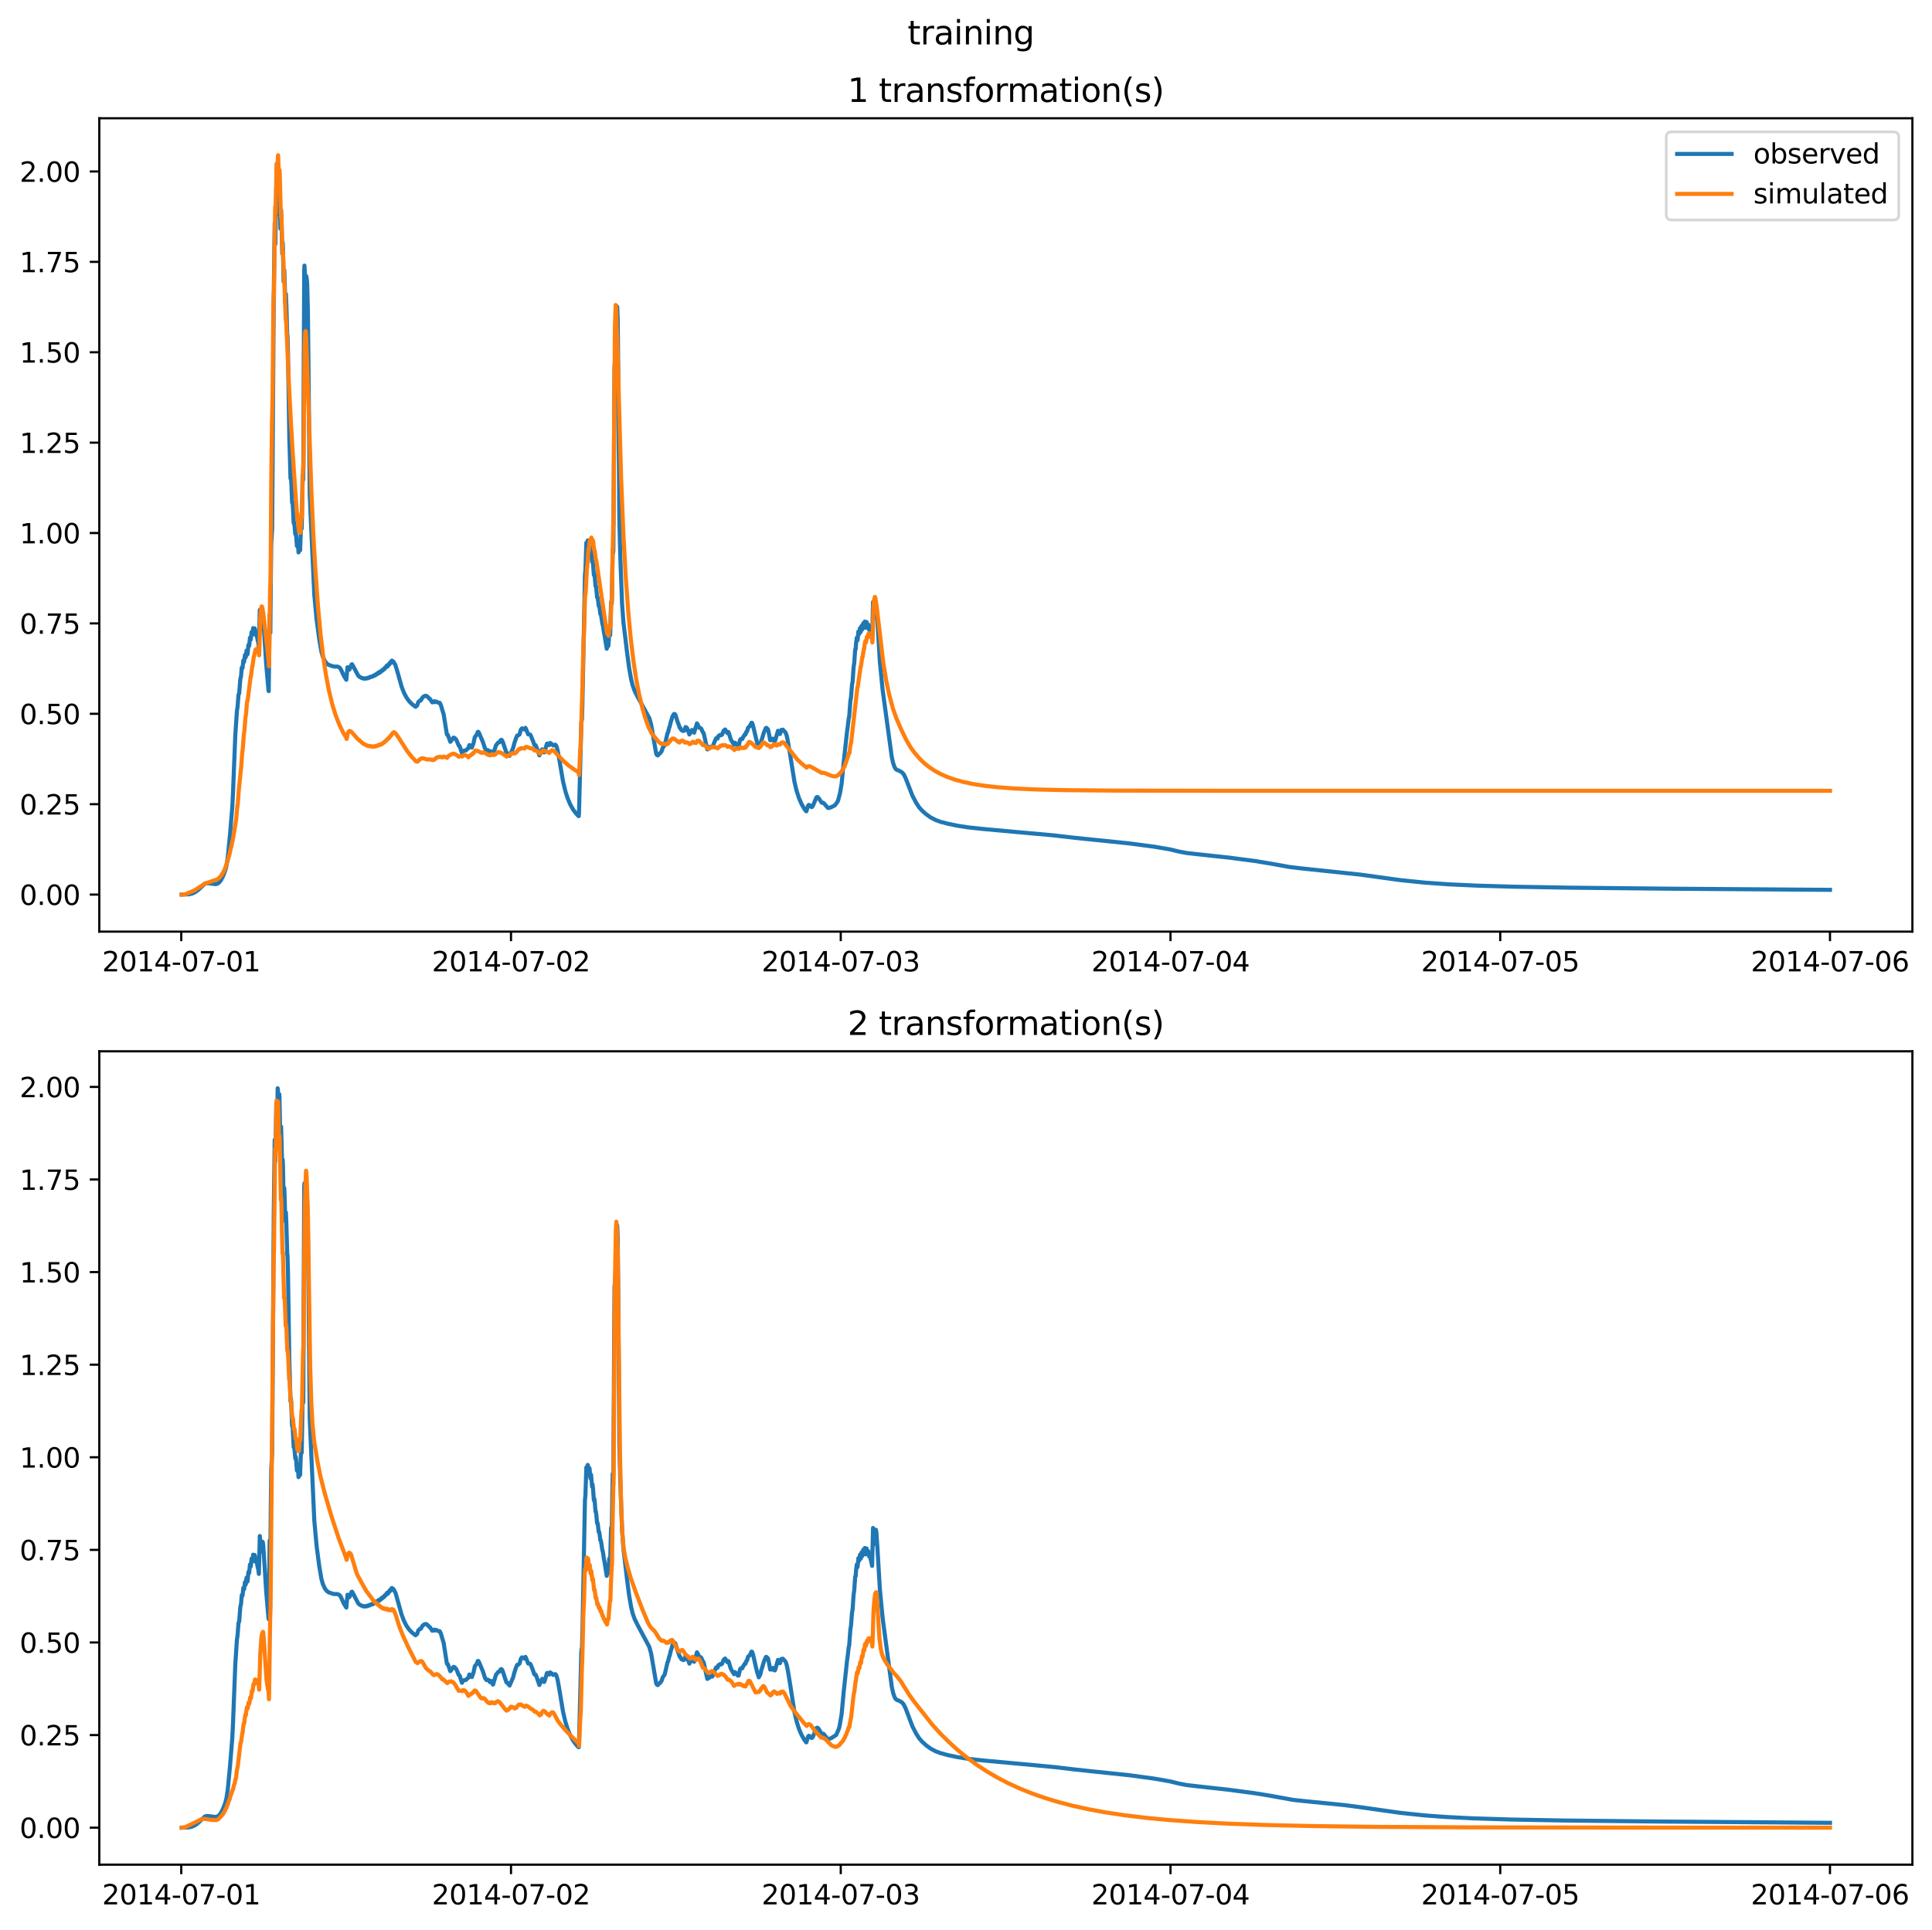 <?xml version="1.0" encoding="utf-8" standalone="no"?>
<!DOCTYPE svg PUBLIC "-//W3C//DTD SVG 1.1//EN"
  "http://www.w3.org/Graphics/SVG/1.1/DTD/svg11.dtd">
<svg xmlns:xlink="http://www.w3.org/1999/xlink" width="709.489pt" height="708.798pt" viewBox="0 0 709.489 708.798" xmlns="http://www.w3.org/2000/svg" version="1.1">
 <defs>
  <style type="text/css">*{stroke-linejoin: round; stroke-linecap: butt}</style>
 </defs>
 <g id="figure_1">
  <g id="patch_1">
   <path d="M 0 708.798 
L 709.489 708.798 
L 709.489 0 
L 0 0 
z
" style="fill: #ffffff"/>
  </g>
  <g id="axes_1">
   <g id="patch_2">
    <path d="M 36.466 342.2 
L 702.289 342.2 
L 702.289 43.44 
L 36.466 43.44 
z
" style="fill: #ffffff"/>
   </g>
   <g id="matplotlib.axis_1">
    <g id="xtick_1">
     <g id="line2d_1">
      <defs>
       <path id="mb4fa55bd87" d="M 0 0 
L 0 3.5 
" style="stroke: #000000; stroke-width: 0.8"/>
      </defs>
      <g>
       <use xlink:href="#mb4fa55bd87" x="66.562" y="342.2" style="stroke: #000000; stroke-width: 0.8"/>
      </g>
     </g>
     <g id="text_1">
      <!-- 2014-07-01 -->
      <g transform="translate(37.504 356.798) scale(0.1 -0.1)">
       <defs>
        <path id="DejaVuSans-32" d="M 1228 531 
L 3431 531 
L 3431 0 
L 469 0 
L 469 531 
Q 828 903 1448 1529 
Q 2069 2156 2228 2338 
Q 2531 2678 2651 2914 
Q 2772 3150 2772 3378 
Q 2772 3750 2511 3984 
Q 2250 4219 1831 4219 
Q 1534 4219 1204 4116 
Q 875 4013 500 3803 
L 500 4441 
Q 881 4594 1212 4672 
Q 1544 4750 1819 4750 
Q 2544 4750 2975 4387 
Q 3406 4025 3406 3419 
Q 3406 3131 3298 2873 
Q 3191 2616 2906 2266 
Q 2828 2175 2409 1742 
Q 1991 1309 1228 531 
z
" transform="scale(0.016)"/>
        <path id="DejaVuSans-30" d="M 2034 4250 
Q 1547 4250 1301 3770 
Q 1056 3291 1056 2328 
Q 1056 1369 1301 889 
Q 1547 409 2034 409 
Q 2525 409 2770 889 
Q 3016 1369 3016 2328 
Q 3016 3291 2770 3770 
Q 2525 4250 2034 4250 
z
M 2034 4750 
Q 2819 4750 3233 4129 
Q 3647 3509 3647 2328 
Q 3647 1150 3233 529 
Q 2819 -91 2034 -91 
Q 1250 -91 836 529 
Q 422 1150 422 2328 
Q 422 3509 836 4129 
Q 1250 4750 2034 4750 
z
" transform="scale(0.016)"/>
        <path id="DejaVuSans-31" d="M 794 531 
L 1825 531 
L 1825 4091 
L 703 3866 
L 703 4441 
L 1819 4666 
L 2450 4666 
L 2450 531 
L 3481 531 
L 3481 0 
L 794 0 
L 794 531 
z
" transform="scale(0.016)"/>
        <path id="DejaVuSans-34" d="M 2419 4116 
L 825 1625 
L 2419 1625 
L 2419 4116 
z
M 2253 4666 
L 3047 4666 
L 3047 1625 
L 3713 1625 
L 3713 1100 
L 3047 1100 
L 3047 0 
L 2419 0 
L 2419 1100 
L 313 1100 
L 313 1709 
L 2253 4666 
z
" transform="scale(0.016)"/>
        <path id="DejaVuSans-2d" d="M 313 2009 
L 1997 2009 
L 1997 1497 
L 313 1497 
L 313 2009 
z
" transform="scale(0.016)"/>
        <path id="DejaVuSans-37" d="M 525 4666 
L 3525 4666 
L 3525 4397 
L 1831 0 
L 1172 0 
L 2766 4134 
L 525 4134 
L 525 4666 
z
" transform="scale(0.016)"/>
       </defs>
       <use xlink:href="#DejaVuSans-32"/>
       <use xlink:href="#DejaVuSans-30" x="63.623"/>
       <use xlink:href="#DejaVuSans-31" x="127.246"/>
       <use xlink:href="#DejaVuSans-34" x="190.869"/>
       <use xlink:href="#DejaVuSans-2d" x="254.492"/>
       <use xlink:href="#DejaVuSans-30" x="290.576"/>
       <use xlink:href="#DejaVuSans-37" x="354.199"/>
       <use xlink:href="#DejaVuSans-2d" x="417.822"/>
       <use xlink:href="#DejaVuSans-30" x="453.906"/>
       <use xlink:href="#DejaVuSans-31" x="517.529"/>
      </g>
     </g>
    </g>
    <g id="xtick_2">
     <g id="line2d_2">
      <g>
       <use xlink:href="#mb4fa55bd87" x="187.655" y="342.2" style="stroke: #000000; stroke-width: 0.8"/>
      </g>
     </g>
     <g id="text_2">
      <!-- 2014-07-02 -->
      <g transform="translate(158.597 356.798) scale(0.1 -0.1)">
       <use xlink:href="#DejaVuSans-32"/>
       <use xlink:href="#DejaVuSans-30" x="63.623"/>
       <use xlink:href="#DejaVuSans-31" x="127.246"/>
       <use xlink:href="#DejaVuSans-34" x="190.869"/>
       <use xlink:href="#DejaVuSans-2d" x="254.492"/>
       <use xlink:href="#DejaVuSans-30" x="290.576"/>
       <use xlink:href="#DejaVuSans-37" x="354.199"/>
       <use xlink:href="#DejaVuSans-2d" x="417.822"/>
       <use xlink:href="#DejaVuSans-30" x="453.906"/>
       <use xlink:href="#DejaVuSans-32" x="517.529"/>
      </g>
     </g>
    </g>
    <g id="xtick_3">
     <g id="line2d_3">
      <g>
       <use xlink:href="#mb4fa55bd87" x="308.747" y="342.2" style="stroke: #000000; stroke-width: 0.8"/>
      </g>
     </g>
     <g id="text_3">
      <!-- 2014-07-03 -->
      <g transform="translate(279.689 356.798) scale(0.1 -0.1)">
       <defs>
        <path id="DejaVuSans-33" d="M 2597 2516 
Q 3050 2419 3304 2112 
Q 3559 1806 3559 1356 
Q 3559 666 3084 287 
Q 2609 -91 1734 -91 
Q 1441 -91 1130 -33 
Q 819 25 488 141 
L 488 750 
Q 750 597 1062 519 
Q 1375 441 1716 441 
Q 2309 441 2620 675 
Q 2931 909 2931 1356 
Q 2931 1769 2642 2001 
Q 2353 2234 1838 2234 
L 1294 2234 
L 1294 2753 
L 1863 2753 
Q 2328 2753 2575 2939 
Q 2822 3125 2822 3475 
Q 2822 3834 2567 4026 
Q 2313 4219 1838 4219 
Q 1578 4219 1281 4162 
Q 984 4106 628 3988 
L 628 4550 
Q 988 4650 1302 4700 
Q 1616 4750 1894 4750 
Q 2613 4750 3031 4423 
Q 3450 4097 3450 3541 
Q 3450 3153 3228 2886 
Q 3006 2619 2597 2516 
z
" transform="scale(0.016)"/>
       </defs>
       <use xlink:href="#DejaVuSans-32"/>
       <use xlink:href="#DejaVuSans-30" x="63.623"/>
       <use xlink:href="#DejaVuSans-31" x="127.246"/>
       <use xlink:href="#DejaVuSans-34" x="190.869"/>
       <use xlink:href="#DejaVuSans-2d" x="254.492"/>
       <use xlink:href="#DejaVuSans-30" x="290.576"/>
       <use xlink:href="#DejaVuSans-37" x="354.199"/>
       <use xlink:href="#DejaVuSans-2d" x="417.822"/>
       <use xlink:href="#DejaVuSans-30" x="453.906"/>
       <use xlink:href="#DejaVuSans-33" x="517.529"/>
      </g>
     </g>
    </g>
    <g id="xtick_4">
     <g id="line2d_4">
      <g>
       <use xlink:href="#mb4fa55bd87" x="429.84" y="342.2" style="stroke: #000000; stroke-width: 0.8"/>
      </g>
     </g>
     <g id="text_4">
      <!-- 2014-07-04 -->
      <g transform="translate(400.782 356.798) scale(0.1 -0.1)">
       <use xlink:href="#DejaVuSans-32"/>
       <use xlink:href="#DejaVuSans-30" x="63.623"/>
       <use xlink:href="#DejaVuSans-31" x="127.246"/>
       <use xlink:href="#DejaVuSans-34" x="190.869"/>
       <use xlink:href="#DejaVuSans-2d" x="254.492"/>
       <use xlink:href="#DejaVuSans-30" x="290.576"/>
       <use xlink:href="#DejaVuSans-37" x="354.199"/>
       <use xlink:href="#DejaVuSans-2d" x="417.822"/>
       <use xlink:href="#DejaVuSans-30" x="453.906"/>
       <use xlink:href="#DejaVuSans-34" x="517.529"/>
      </g>
     </g>
    </g>
    <g id="xtick_5">
     <g id="line2d_5">
      <g>
       <use xlink:href="#mb4fa55bd87" x="550.932" y="342.2" style="stroke: #000000; stroke-width: 0.8"/>
      </g>
     </g>
     <g id="text_5">
      <!-- 2014-07-05 -->
      <g transform="translate(521.874 356.798) scale(0.1 -0.1)">
       <defs>
        <path id="DejaVuSans-35" d="M 691 4666 
L 3169 4666 
L 3169 4134 
L 1269 4134 
L 1269 2991 
Q 1406 3038 1543 3061 
Q 1681 3084 1819 3084 
Q 2600 3084 3056 2656 
Q 3513 2228 3513 1497 
Q 3513 744 3044 326 
Q 2575 -91 1722 -91 
Q 1428 -91 1123 -41 
Q 819 9 494 109 
L 494 744 
Q 775 591 1075 516 
Q 1375 441 1709 441 
Q 2250 441 2565 725 
Q 2881 1009 2881 1497 
Q 2881 1984 2565 2268 
Q 2250 2553 1709 2553 
Q 1456 2553 1204 2497 
Q 953 2441 691 2322 
L 691 4666 
z
" transform="scale(0.016)"/>
       </defs>
       <use xlink:href="#DejaVuSans-32"/>
       <use xlink:href="#DejaVuSans-30" x="63.623"/>
       <use xlink:href="#DejaVuSans-31" x="127.246"/>
       <use xlink:href="#DejaVuSans-34" x="190.869"/>
       <use xlink:href="#DejaVuSans-2d" x="254.492"/>
       <use xlink:href="#DejaVuSans-30" x="290.576"/>
       <use xlink:href="#DejaVuSans-37" x="354.199"/>
       <use xlink:href="#DejaVuSans-2d" x="417.822"/>
       <use xlink:href="#DejaVuSans-30" x="453.906"/>
       <use xlink:href="#DejaVuSans-35" x="517.529"/>
      </g>
     </g>
    </g>
    <g id="xtick_6">
     <g id="line2d_6">
      <g>
       <use xlink:href="#mb4fa55bd87" x="672.025" y="342.2" style="stroke: #000000; stroke-width: 0.8"/>
      </g>
     </g>
     <g id="text_6">
      <!-- 2014-07-06 -->
      <g transform="translate(642.967 356.798) scale(0.1 -0.1)">
       <defs>
        <path id="DejaVuSans-36" d="M 2113 2584 
Q 1688 2584 1439 2293 
Q 1191 2003 1191 1497 
Q 1191 994 1439 701 
Q 1688 409 2113 409 
Q 2538 409 2786 701 
Q 3034 994 3034 1497 
Q 3034 2003 2786 2293 
Q 2538 2584 2113 2584 
z
M 3366 4563 
L 3366 3988 
Q 3128 4100 2886 4159 
Q 2644 4219 2406 4219 
Q 1781 4219 1451 3797 
Q 1122 3375 1075 2522 
Q 1259 2794 1537 2939 
Q 1816 3084 2150 3084 
Q 2853 3084 3261 2657 
Q 3669 2231 3669 1497 
Q 3669 778 3244 343 
Q 2819 -91 2113 -91 
Q 1303 -91 875 529 
Q 447 1150 447 2328 
Q 447 3434 972 4092 
Q 1497 4750 2381 4750 
Q 2619 4750 2861 4703 
Q 3103 4656 3366 4563 
z
" transform="scale(0.016)"/>
       </defs>
       <use xlink:href="#DejaVuSans-32"/>
       <use xlink:href="#DejaVuSans-30" x="63.623"/>
       <use xlink:href="#DejaVuSans-31" x="127.246"/>
       <use xlink:href="#DejaVuSans-34" x="190.869"/>
       <use xlink:href="#DejaVuSans-2d" x="254.492"/>
       <use xlink:href="#DejaVuSans-30" x="290.576"/>
       <use xlink:href="#DejaVuSans-37" x="354.199"/>
       <use xlink:href="#DejaVuSans-2d" x="417.822"/>
       <use xlink:href="#DejaVuSans-30" x="453.906"/>
       <use xlink:href="#DejaVuSans-36" x="517.529"/>
      </g>
     </g>
    </g>
   </g>
   <g id="matplotlib.axis_2">
    <g id="ytick_1">
     <g id="line2d_7">
      <defs>
       <path id="m3754ab1dc6" d="M 0 0 
L -3.5 0 
" style="stroke: #000000; stroke-width: 0.8"/>
      </defs>
      <g>
       <use xlink:href="#m3754ab1dc6" x="36.466" y="328.594" style="stroke: #000000; stroke-width: 0.8"/>
      </g>
     </g>
     <g id="text_7">
      <!-- 0.00 -->
      <g transform="translate(7.2 332.394) scale(0.1 -0.1)">
       <defs>
        <path id="DejaVuSans-2e" d="M 684 794 
L 1344 794 
L 1344 0 
L 684 0 
L 684 794 
z
" transform="scale(0.016)"/>
       </defs>
       <use xlink:href="#DejaVuSans-30"/>
       <use xlink:href="#DejaVuSans-2e" x="63.623"/>
       <use xlink:href="#DejaVuSans-30" x="95.41"/>
       <use xlink:href="#DejaVuSans-30" x="159.033"/>
      </g>
     </g>
    </g>
    <g id="ytick_2">
     <g id="line2d_8">
      <g>
       <use xlink:href="#m3754ab1dc6" x="36.466" y="295.393" style="stroke: #000000; stroke-width: 0.8"/>
      </g>
     </g>
     <g id="text_8">
      <!-- 0.25 -->
      <g transform="translate(7.2 299.193) scale(0.1 -0.1)">
       <use xlink:href="#DejaVuSans-30"/>
       <use xlink:href="#DejaVuSans-2e" x="63.623"/>
       <use xlink:href="#DejaVuSans-32" x="95.41"/>
       <use xlink:href="#DejaVuSans-35" x="159.033"/>
      </g>
     </g>
    </g>
    <g id="ytick_3">
     <g id="line2d_9">
      <g>
       <use xlink:href="#m3754ab1dc6" x="36.466" y="262.192" style="stroke: #000000; stroke-width: 0.8"/>
      </g>
     </g>
     <g id="text_9">
      <!-- 0.50 -->
      <g transform="translate(7.2 265.991) scale(0.1 -0.1)">
       <use xlink:href="#DejaVuSans-30"/>
       <use xlink:href="#DejaVuSans-2e" x="63.623"/>
       <use xlink:href="#DejaVuSans-35" x="95.41"/>
       <use xlink:href="#DejaVuSans-30" x="159.033"/>
      </g>
     </g>
    </g>
    <g id="ytick_4">
     <g id="line2d_10">
      <g>
       <use xlink:href="#m3754ab1dc6" x="36.466" y="228.991" style="stroke: #000000; stroke-width: 0.8"/>
      </g>
     </g>
     <g id="text_10">
      <!-- 0.75 -->
      <g transform="translate(7.2 232.79) scale(0.1 -0.1)">
       <use xlink:href="#DejaVuSans-30"/>
       <use xlink:href="#DejaVuSans-2e" x="63.623"/>
       <use xlink:href="#DejaVuSans-37" x="95.41"/>
       <use xlink:href="#DejaVuSans-35" x="159.033"/>
      </g>
     </g>
    </g>
    <g id="ytick_5">
     <g id="line2d_11">
      <g>
       <use xlink:href="#m3754ab1dc6" x="36.466" y="195.79" style="stroke: #000000; stroke-width: 0.8"/>
      </g>
     </g>
     <g id="text_11">
      <!-- 1.00 -->
      <g transform="translate(7.2 199.589) scale(0.1 -0.1)">
       <use xlink:href="#DejaVuSans-31"/>
       <use xlink:href="#DejaVuSans-2e" x="63.623"/>
       <use xlink:href="#DejaVuSans-30" x="95.41"/>
       <use xlink:href="#DejaVuSans-30" x="159.033"/>
      </g>
     </g>
    </g>
    <g id="ytick_6">
     <g id="line2d_12">
      <g>
       <use xlink:href="#m3754ab1dc6" x="36.466" y="162.589" style="stroke: #000000; stroke-width: 0.8"/>
      </g>
     </g>
     <g id="text_12">
      <!-- 1.25 -->
      <g transform="translate(7.2 166.388) scale(0.1 -0.1)">
       <use xlink:href="#DejaVuSans-31"/>
       <use xlink:href="#DejaVuSans-2e" x="63.623"/>
       <use xlink:href="#DejaVuSans-32" x="95.41"/>
       <use xlink:href="#DejaVuSans-35" x="159.033"/>
      </g>
     </g>
    </g>
    <g id="ytick_7">
     <g id="line2d_13">
      <g>
       <use xlink:href="#m3754ab1dc6" x="36.466" y="129.388" style="stroke: #000000; stroke-width: 0.8"/>
      </g>
     </g>
     <g id="text_13">
      <!-- 1.50 -->
      <g transform="translate(7.2 133.187) scale(0.1 -0.1)">
       <use xlink:href="#DejaVuSans-31"/>
       <use xlink:href="#DejaVuSans-2e" x="63.623"/>
       <use xlink:href="#DejaVuSans-35" x="95.41"/>
       <use xlink:href="#DejaVuSans-30" x="159.033"/>
      </g>
     </g>
    </g>
    <g id="ytick_8">
     <g id="line2d_14">
      <g>
       <use xlink:href="#m3754ab1dc6" x="36.466" y="96.187" style="stroke: #000000; stroke-width: 0.8"/>
      </g>
     </g>
     <g id="text_14">
      <!-- 1.75 -->
      <g transform="translate(7.2 99.986) scale(0.1 -0.1)">
       <use xlink:href="#DejaVuSans-31"/>
       <use xlink:href="#DejaVuSans-2e" x="63.623"/>
       <use xlink:href="#DejaVuSans-37" x="95.41"/>
       <use xlink:href="#DejaVuSans-35" x="159.033"/>
      </g>
     </g>
    </g>
    <g id="ytick_9">
     <g id="line2d_15">
      <g>
       <use xlink:href="#m3754ab1dc6" x="36.466" y="62.986" style="stroke: #000000; stroke-width: 0.8"/>
      </g>
     </g>
     <g id="text_15">
      <!-- 2.00 -->
      <g transform="translate(7.2 66.785) scale(0.1 -0.1)">
       <use xlink:href="#DejaVuSans-32"/>
       <use xlink:href="#DejaVuSans-2e" x="63.623"/>
       <use xlink:href="#DejaVuSans-30" x="95.41"/>
       <use xlink:href="#DejaVuSans-30" x="159.033"/>
      </g>
     </g>
    </g>
   </g>
   <g id="line2d_16">
    <path d="M 66.73 328.594 
L 69.421 328.485 
L 70.599 328.207 
L 71.692 327.696 
L 72.869 326.805 
L 75.224 324.595 
L 75.812 324.416 
L 76.737 324.463 
L 79.26 324.766 
L 79.933 324.541 
L 80.521 324.089 
L 81.11 323.328 
L 81.867 321.92 
L 82.708 319.742 
L 83.128 318.184 
L 83.633 314.986 
L 84.474 306.452 
L 85.315 296.291 
L 85.567 291.188 
L 86.408 270.02 
L 86.744 265.153 
L 86.997 261.221 
L 87.249 259.582 
L 87.585 255.198 
L 87.753 254.788 
L 87.837 254.714 
L 88.006 252.539 
L 88.258 249.387 
L 88.51 248.427 
L 88.762 245.328 
L 88.847 245.112 
L 89.015 245.49 
L 89.099 245.15 
L 89.351 242.625 
L 89.435 242.541 
L 89.603 243.166 
L 89.687 242.866 
L 89.94 240.588 
L 90.024 240.63 
L 90.192 241.497 
L 90.276 241.26 
L 90.528 238.982 
L 90.612 239.009 
L 90.865 240.359 
L 90.949 239.967 
L 91.201 237.002 
L 91.285 236.845 
L 91.453 237.343 
L 91.537 236.945 
L 91.79 234.263 
L 91.874 234.273 
L 92.042 234.993 
L 92.126 234.7 
L 92.378 232.162 
L 92.462 232.238 
L 92.631 233.156 
L 92.715 232.915 
L 92.967 230.716 
L 93.051 230.916 
L 93.219 232.1 
L 93.303 232.057 
L 93.556 230.836 
L 93.724 231.706 
L 93.976 233.339 
L 94.144 232.79 
L 94.228 232.872 
L 94.397 233.941 
L 94.649 235.278 
L 94.817 235.835 
L 95.069 237.614 
L 95.406 224.017 
L 95.49 224.717 
L 95.826 229.683 
L 95.91 229.486 
L 96.415 226.072 
L 96.499 226.203 
L 96.667 227.476 
L 97.088 233.563 
L 97.76 243.991 
L 98.601 253.558 
L 98.685 253.87 
L 99.022 225.648 
L 99.106 226.751 
L 99.274 232.444 
L 99.442 213.416 
L 99.61 199.711 
L 99.947 194.301 
L 100.535 108.165 
L 100.872 81.973 
L 101.124 89.646 
L 101.46 69.091 
L 101.713 78.799 
L 101.797 75.405 
L 101.965 63.477 
L 102.049 63.921 
L 102.301 75.627 
L 102.385 73.81 
L 102.554 65.564 
L 102.638 66.732 
L 102.974 83.994 
L 103.058 83.203 
L 103.226 77.245 
L 103.394 82.81 
L 103.647 93.122 
L 103.815 89.093 
L 103.899 90.801 
L 104.151 103.411 
L 104.235 103.171 
L 104.404 99.223 
L 104.572 103.835 
L 104.74 111.119 
L 104.824 111.098 
L 104.992 107.998 
L 105.16 112.068 
L 105.497 123.217 
L 105.581 123.282 
L 105.749 129.089 
L 106.254 161.431 
L 106.422 166.555 
L 106.674 175.764 
L 106.842 174.763 
L 107.01 178.114 
L 107.263 184.615 
L 107.347 184.12 
L 107.431 184.148 
L 107.599 187.112 
L 107.851 192.188 
L 108.02 191.729 
L 108.188 193.369 
L 108.44 196.223 
L 108.608 195.692 
L 108.776 197.069 
L 109.029 200.556 
L 109.113 200.348 
L 109.281 198.555 
L 109.365 198.923 
L 109.617 202.91 
L 109.701 202.48 
L 109.87 199.528 
L 109.954 199.552 
L 110.206 202.148 
L 110.542 192.931 
L 110.626 193.344 
L 110.795 194.193 
L 111.131 174.501 
L 111.299 176.335 
L 111.383 175.925 
L 111.551 133.404 
L 111.72 98.943 
L 111.804 97.555 
L 112.14 103.408 
L 112.392 101.445 
L 112.476 101.407 
L 112.645 102.366 
L 112.813 104.293 
L 113.065 114.119 
L 113.317 137.702 
L 113.738 181.566 
L 114.074 189.488 
L 115.42 218.455 
L 116.261 227.57 
L 117.27 235.06 
L 118.026 239.356 
L 118.531 241.169 
L 119.288 242.804 
L 119.961 243.683 
L 120.633 244.191 
L 122.399 244.791 
L 122.904 244.844 
L 123.661 244.852 
L 123.997 244.842 
L 124.754 245.248 
L 125.258 246.036 
L 126.183 248.074 
L 127.108 249.606 
L 127.192 249.689 
L 127.361 247.689 
L 127.613 245.101 
L 127.697 245.073 
L 128.202 246.002 
L 128.37 245.879 
L 129.127 244.021 
L 129.295 243.99 
L 129.547 244.414 
L 131.565 248.192 
L 131.818 248.383 
L 132.154 248.721 
L 132.406 248.794 
L 132.743 249.006 
L 132.995 248.992 
L 133.415 249.253 
L 133.668 249.177 
L 133.92 249.308 
L 134.256 249.119 
L 134.508 249.258 
L 134.845 249.03 
L 135.097 249.141 
L 135.434 248.843 
L 135.686 248.926 
L 136.022 248.576 
L 136.443 248.641 
L 136.695 248.397 
L 136.947 248.465 
L 137.284 248.077 
L 137.536 248.19 
L 137.872 247.783 
L 138.124 247.881 
L 138.377 247.426 
L 138.545 247.441 
L 138.713 247.474 
L 139.049 246.943 
L 139.218 247.083 
L 139.386 247.173 
L 139.722 246.618 
L 139.974 246.692 
L 140.311 246.137 
L 140.563 246.27 
L 140.899 245.689 
L 141.152 245.799 
L 141.488 245.103 
L 141.74 245.189 
L 142.077 244.434 
L 142.245 244.629 
L 142.413 244.745 
L 142.75 243.941 
L 143.002 244.048 
L 143.254 243.298 
L 143.338 243.291 
L 143.59 243.497 
L 143.843 242.682 
L 143.927 242.659 
L 144.347 242.963 
L 144.515 243.074 
L 145.188 244.246 
L 145.861 246.434 
L 147.543 252.402 
L 148.384 254.533 
L 149.225 256.138 
L 150.15 257.449 
L 151.159 258.508 
L 152.588 259.615 
L 152.756 259.496 
L 153.093 259.167 
L 153.177 259.156 
L 153.345 258.658 
L 153.597 257.877 
L 153.934 257.624 
L 154.186 257.304 
L 154.522 257.3 
L 155.195 256.146 
L 155.952 255.616 
L 156.204 255.67 
L 156.372 255.626 
L 156.541 255.575 
L 156.709 255.718 
L 156.961 255.937 
L 157.213 256.067 
L 157.634 256.63 
L 157.886 256.713 
L 158.307 257.338 
L 158.727 257.985 
L 159.063 257.752 
L 159.316 257.927 
L 159.568 257.572 
L 159.736 257.679 
L 159.904 257.871 
L 160.241 257.717 
L 160.745 258.014 
L 160.997 258.072 
L 161.166 258.183 
L 161.418 258.118 
L 161.586 258.332 
L 161.922 259.073 
L 162.932 262.426 
L 164.109 269.762 
L 164.277 269.975 
L 164.445 269.948 
L 164.613 270.345 
L 165.37 272.487 
L 165.538 272.324 
L 166.548 270.927 
L 166.968 271.074 
L 167.557 271.736 
L 168.061 272.904 
L 168.482 273.894 
L 168.65 273.885 
L 168.818 274.137 
L 169.491 276.202 
L 169.659 276.658 
L 169.827 276.337 
L 170.079 275.847 
L 170.416 275.731 
L 171.089 275.654 
L 171.509 275.235 
L 171.761 274.974 
L 172.014 274.851 
L 172.35 273.693 
L 172.434 273.674 
L 173.275 274.59 
L 173.864 273.078 
L 174.368 270.722 
L 174.704 270.321 
L 175.041 269.92 
L 175.461 268.832 
L 175.629 268.807 
L 175.882 269.172 
L 177.059 271.913 
L 177.311 272.484 
L 178.152 275.02 
L 178.657 275.69 
L 178.825 275.664 
L 179.077 275.488 
L 179.414 275.7 
L 179.582 275.824 
L 179.918 276.423 
L 180.002 276.316 
L 180.255 275.961 
L 180.423 276.061 
L 180.759 276.768 
L 181.095 277.265 
L 181.348 276.376 
L 182.105 273.845 
L 182.945 272.763 
L 183.45 272.614 
L 183.618 272.332 
L 183.87 271.836 
L 184.123 271.744 
L 184.375 271.938 
L 184.711 272.733 
L 185.973 276.504 
L 186.309 276.607 
L 186.73 277.181 
L 186.898 277.307 
L 187.15 277.639 
L 188.411 274.779 
L 188.916 272.894 
L 189.505 271.154 
L 189.673 270.772 
L 189.925 270.198 
L 190.346 270.082 
L 190.682 269.838 
L 190.766 269.795 
L 190.934 269.249 
L 191.271 268.014 
L 191.691 267.532 
L 191.859 267.615 
L 192.027 267.763 
L 192.364 267.744 
L 192.616 267.975 
L 192.952 267.362 
L 193.121 267.641 
L 193.962 269.741 
L 194.298 269.725 
L 194.55 269.815 
L 194.718 269.842 
L 194.971 270.313 
L 195.727 272.169 
L 196.232 273.657 
L 196.652 273.678 
L 196.989 274.378 
L 198.082 277.454 
L 198.839 275.7 
L 199.091 275.246 
L 199.343 275.662 
L 199.764 276.353 
L 199.848 276.35 
L 200.016 275.996 
L 200.857 273.161 
L 201.025 273.114 
L 201.362 273.223 
L 201.698 273.692 
L 202.034 272.904 
L 202.203 273.03 
L 202.455 273.18 
L 202.707 273.423 
L 203.128 273.825 
L 203.38 273.774 
L 203.884 273.526 
L 204.137 273.712 
L 204.389 274.218 
L 204.809 275.753 
L 205.314 278.515 
L 206.744 286.934 
L 207.584 290.484 
L 208.425 293.142 
L 209.35 295.361 
L 210.359 297.194 
L 211.369 298.592 
L 212.462 299.778 
L 212.546 299.754 
L 212.63 298.336 
L 213.471 265.639 
L 213.639 264.39 
L 213.723 264.348 
L 213.891 258 
L 214.816 211.034 
L 214.985 209.489 
L 215.321 199.381 
L 215.405 199.662 
L 215.573 201.808 
L 215.657 201.229 
L 215.825 198.52 
L 215.91 198.637 
L 216.162 202.104 
L 216.246 201.784 
L 216.414 199.641 
L 216.498 199.826 
L 216.835 203.345 
L 217.003 201.97 
L 217.087 202.316 
L 217.423 206.338 
L 217.591 205.509 
L 217.76 206.948 
L 218.096 211.245 
L 218.264 210.675 
L 218.432 212.063 
L 218.685 215.268 
L 218.769 215.198 
L 218.853 215.294 
L 219.021 216.83 
L 219.273 219.456 
L 219.441 219.319 
L 219.61 220.365 
L 219.862 222.599 
L 220.03 222.512 
L 220.198 223.416 
L 220.451 225.531 
L 220.619 225.536 
L 220.787 226.38 
L 221.207 229.153 
L 221.291 229.231 
L 221.46 230.093 
L 221.796 232.375 
L 221.964 233.104 
L 222.469 236.236 
L 222.721 237.685 
L 222.805 238.297 
L 222.889 238.059 
L 223.141 235.844 
L 223.226 236.077 
L 223.394 237.283 
L 223.478 236.456 
L 223.73 232.11 
L 223.814 232.096 
L 224.066 233.357 
L 224.235 226.634 
L 224.403 221.288 
L 224.487 220.961 
L 224.655 221.677 
L 224.991 201.698 
L 225.076 202.157 
L 225.16 203.109 
L 225.244 202.072 
L 225.664 134.609 
L 225.832 133.012 
L 225.916 132.75 
L 226.085 129.556 
L 226.589 112.577 
L 226.673 112.88 
L 226.842 117.4 
L 227.01 134.051 
L 227.43 190.143 
L 227.767 203.807 
L 228.439 221.771 
L 228.944 228.614 
L 230.289 239.776 
L 231.046 245.415 
L 231.803 249.644 
L 232.392 251.958 
L 233.064 253.786 
L 234.242 256.12 
L 238.446 263.77 
L 239.119 266.162 
L 240.969 276.805 
L 241.221 277.302 
L 241.558 277.486 
L 241.726 277.342 
L 242.062 276.894 
L 242.399 276.693 
L 242.735 276.237 
L 242.903 276.076 
L 243.408 274.613 
L 243.996 273.856 
L 244.164 273.412 
L 244.837 270.552 
L 245.089 269.421 
L 245.342 268.962 
L 245.762 267.242 
L 245.93 266.885 
L 246.351 265.077 
L 246.519 264.685 
L 246.939 263.15 
L 247.528 262.245 
L 247.865 262.346 
L 248.117 262.782 
L 248.874 265.295 
L 249.21 266.097 
L 249.63 267.314 
L 249.799 267.324 
L 250.051 267.91 
L 250.219 268.165 
L 250.64 268.418 
L 250.892 268.505 
L 251.312 268.362 
L 251.48 267.862 
L 251.733 267.082 
L 251.901 267.084 
L 252.321 267.418 
L 253.162 269.782 
L 253.583 268.791 
L 253.751 268.772 
L 254.087 268.133 
L 254.255 268.337 
L 254.676 269.05 
L 254.928 269.109 
L 255.096 268.518 
L 255.433 267.245 
L 255.601 266.931 
L 255.937 265.715 
L 256.106 265.925 
L 256.778 267.329 
L 257.115 267.395 
L 257.367 267.498 
L 257.619 267.825 
L 257.871 268.479 
L 258.124 268.985 
L 258.292 269.103 
L 258.544 269.898 
L 259.721 275.213 
L 259.806 275.271 
L 260.226 274.691 
L 260.478 274.873 
L 260.815 274.274 
L 261.487 274.443 
L 261.656 274.345 
L 262.16 273.096 
L 262.917 271.239 
L 263.169 271.092 
L 263.506 271.278 
L 263.842 270.324 
L 264.178 270.185 
L 264.431 269.935 
L 264.767 270.098 
L 265.103 269.853 
L 265.187 269.823 
L 265.356 269.392 
L 265.692 268.465 
L 266.281 267.942 
L 266.701 268.554 
L 267.122 269.284 
L 267.458 268.868 
L 267.626 269.157 
L 268.131 270.87 
L 268.467 271.785 
L 269.56 273.562 
L 269.897 272.814 
L 270.065 272.975 
L 270.99 274.086 
L 271.242 274.058 
L 271.41 273.399 
L 271.747 271.836 
L 272.083 271.403 
L 272.335 271.421 
L 272.588 271.45 
L 273.008 270.531 
L 273.176 270.399 
L 273.513 269.765 
L 273.765 269.812 
L 274.101 268.771 
L 274.353 268.655 
L 274.69 267.339 
L 274.942 267.104 
L 275.278 266.821 
L 275.615 266.223 
L 275.951 265.491 
L 276.119 265.48 
L 276.288 265.737 
L 276.54 266.562 
L 277.969 272.58 
L 278.642 274.697 
L 279.231 273.606 
L 279.651 271.762 
L 279.819 271.43 
L 280.492 269.155 
L 281.249 267.409 
L 281.417 267.352 
L 282.006 267.868 
L 282.258 268.9 
L 282.847 271.906 
L 282.931 271.87 
L 283.183 271.661 
L 283.435 271.905 
L 283.772 271.316 
L 283.94 271.52 
L 284.36 272.166 
L 284.529 272.2 
L 284.613 272.149 
L 284.781 271.627 
L 285.201 270.146 
L 285.706 268.43 
L 286.042 268.897 
L 286.379 269.625 
L 286.463 269.582 
L 286.883 268.142 
L 287.472 268.001 
L 288.481 269.083 
L 288.817 269.965 
L 289.238 271.785 
L 289.995 276.161 
L 291.761 287.242 
L 292.517 290.411 
L 293.442 293.254 
L 294.367 295.363 
L 295.292 296.97 
L 296.049 298.004 
L 296.133 297.989 
L 296.386 297.154 
L 296.806 295.833 
L 297.058 295.644 
L 297.311 295.8 
L 298.067 296.467 
L 298.32 296.306 
L 298.656 295.677 
L 299.833 292.86 
L 300.086 292.742 
L 300.338 292.833 
L 300.758 293.326 
L 301.767 294.863 
L 302.272 294.844 
L 302.608 295.125 
L 304.038 296.764 
L 304.458 296.788 
L 305.131 296.542 
L 306.561 295.845 
L 307.57 294.48 
L 307.822 293.827 
L 308.495 291.278 
L 309.083 287.778 
L 309.84 279.817 
L 311.102 268.354 
L 311.27 267.35 
L 311.69 263.778 
L 311.859 263.196 
L 312.027 260.875 
L 312.279 257.556 
L 312.531 256.013 
L 312.868 251.665 
L 313.12 250.257 
L 313.456 245.168 
L 313.709 243.435 
L 314.045 238.62 
L 314.213 238.476 
L 314.381 236.251 
L 314.634 234.243 
L 314.802 234.8 
L 314.886 235.21 
L 314.97 234.755 
L 315.222 231.968 
L 315.306 231.984 
L 315.474 232.922 
L 315.559 232.731 
L 315.811 230.721 
L 315.979 231.513 
L 316.063 232.131 
L 316.147 231.946 
L 316.399 229.894 
L 316.484 230.066 
L 316.652 231.201 
L 316.736 230.972 
L 316.988 228.978 
L 317.072 229.178 
L 317.24 230.375 
L 317.324 230.163 
L 317.577 228.311 
L 317.745 229.172 
L 317.913 230.6 
L 317.997 230.452 
L 318.25 228.506 
L 318.418 229.439 
L 318.586 230.285 
L 318.754 229.375 
L 318.838 229.416 
L 319.006 230.451 
L 319.175 231.369 
L 319.343 230.817 
L 319.427 230.906 
L 320.268 234.725 
L 320.604 221.135 
L 320.688 221.865 
L 321.025 226.903 
L 321.193 225.564 
L 321.529 221.983 
L 321.613 221.766 
L 321.697 221.874 
L 321.865 222.985 
L 322.202 228.011 
L 323.127 243.246 
L 324.136 253.479 
L 327.5 278.159 
L 328.004 280.35 
L 328.509 281.791 
L 329.013 282.575 
L 329.602 282.914 
L 330.022 282.995 
L 331.284 283.734 
L 331.872 284.435 
L 332.461 285.557 
L 333.302 287.693 
L 335.068 292.275 
L 336.413 294.829 
L 337.507 296.512 
L 338.6 297.741 
L 340.113 299.082 
L 341.711 300.226 
L 343.645 301.232 
L 345.411 301.873 
L 348.018 302.562 
L 351.634 303.304 
L 355.502 303.906 
L 361.136 304.512 
L 374.087 305.683 
L 386.7 306.821 
L 394.689 307.742 
L 402.089 308.501 
L 414.619 309.785 
L 423.869 311.008 
L 429.587 311.984 
L 433.371 312.881 
L 435.894 313.334 
L 440.015 313.798 
L 451.199 315.001 
L 460.785 316.248 
L 467.176 317.303 
L 473.399 318.437 
L 477.856 318.969 
L 499.468 321.25 
L 514.268 323.287 
L 523.35 324.217 
L 532.095 324.833 
L 542.691 325.32 
L 555.473 325.692 
L 576.58 326.061 
L 613.076 326.432 
L 672.025 326.854 
L 672.025 326.854 
" clip-path="url(#p19800e3e6c)" style="fill: none; stroke: #1f77b4; stroke-width: 1.5; stroke-linecap: square"/>
   </g>
   <g id="line2d_17">
    <path d="M 66.73 328.594 
L 67.992 328.513 
L 71.608 326.953 
L 72.449 326.373 
L 75.224 324.593 
L 76.737 324.065 
L 79.681 323.047 
L 80.69 322.292 
L 81.11 321.75 
L 81.278 321.569 
L 81.699 320.795 
L 81.951 320.512 
L 82.371 319.618 
L 82.456 319.551 
L 83.381 316.831 
L 84.306 313.739 
L 84.726 311.653 
L 84.978 310.913 
L 85.399 308.745 
L 85.483 308.573 
L 86.744 300.948 
L 87.081 296.973 
L 87.333 295.157 
L 87.669 290.479 
L 88.594 281.436 
L 88.931 276.68 
L 89.183 274.745 
L 89.519 270.062 
L 89.772 268.26 
L 90.108 263.792 
L 90.36 262.19 
L 90.697 258.03 
L 90.865 257.261 
L 90.949 257.231 
L 92.042 248.56 
L 92.126 248.595 
L 92.631 244.618 
L 92.715 244.713 
L 93.219 241.071 
L 93.303 241.191 
L 93.808 238.626 
L 93.976 239.094 
L 94.06 238.96 
L 94.313 238.254 
L 94.397 238.283 
L 94.649 238.876 
L 94.817 238.693 
L 94.985 238.905 
L 95.153 240.713 
L 95.238 239.075 
L 95.574 227.188 
L 95.91 223.329 
L 96.078 222.737 
L 96.163 222.756 
L 96.331 223.292 
L 96.667 225.136 
L 97.34 230.773 
L 98.685 242.956 
L 98.769 244.74 
L 98.853 241.775 
L 99.19 216.192 
L 99.358 212.951 
L 99.61 176.586 
L 99.863 155.791 
L 100.115 145.152 
L 100.367 114.035 
L 100.535 107.629 
L 100.619 108.121 
L 101.04 75.931 
L 101.124 76.079 
L 101.208 78.428 
L 101.292 74.986 
L 101.544 60.162 
L 101.629 60.153 
L 101.797 65.93 
L 101.881 64.717 
L 102.049 57.218 
L 102.133 57.02 
L 102.301 61.526 
L 102.469 66.283 
L 102.638 62.38 
L 102.722 63.27 
L 102.974 72.875 
L 103.142 79.639 
L 103.226 78.322 
L 103.31 78.998 
L 103.479 83.281 
L 103.731 92.786 
L 103.815 91.802 
L 103.983 94.114 
L 104.488 105.503 
L 104.74 112.324 
L 104.908 117.424 
L 104.992 117.244 
L 105.16 119.791 
L 106.254 144.267 
L 106.506 148.836 
L 106.842 155.517 
L 107.094 159.46 
L 107.431 165.392 
L 107.683 168.968 
L 108.02 174.373 
L 108.272 177.679 
L 108.608 182.647 
L 108.945 187.028 
L 109.197 191.149 
L 109.281 190.996 
L 109.449 191.825 
L 109.617 193.723 
L 109.785 195.186 
L 109.954 193.538 
L 110.038 193.411 
L 110.122 193.583 
L 110.29 195.678 
L 110.374 194.75 
L 110.626 189.041 
L 110.71 188.424 
L 110.795 188.844 
L 110.879 189.998 
L 110.963 187.253 
L 111.215 173.355 
L 111.383 170.914 
L 111.467 172.046 
L 111.635 150.106 
L 111.888 126.978 
L 112.056 122.039 
L 112.224 121.606 
L 112.308 121.691 
L 112.476 124.296 
L 112.981 139.334 
L 114.326 179.89 
L 115.083 196.612 
L 115.756 208.336 
L 116.765 222.614 
L 117.69 232.729 
L 118.699 241.29 
L 119.624 247.464 
L 120.717 253.286 
L 121.979 258.559 
L 123.24 262.663 
L 124.586 266.13 
L 126.015 269.062 
L 127.192 271.075 
L 127.277 271.438 
L 127.361 271.226 
L 127.697 269.399 
L 128.117 268.593 
L 128.37 268.508 
L 128.622 268.557 
L 128.874 268.678 
L 129.883 269.735 
L 130.724 270.737 
L 131.145 271.215 
L 132.911 272.755 
L 133.247 273.029 
L 133.415 273.194 
L 133.752 273.313 
L 134.088 273.539 
L 134.34 273.61 
L 134.593 273.817 
L 134.845 273.802 
L 135.013 273.906 
L 135.181 274.007 
L 135.434 273.954 
L 135.602 274.042 
L 135.77 274.128 
L 136.022 274.036 
L 136.274 274.149 
L 136.443 274.243 
L 136.695 274.147 
L 136.863 274.218 
L 137.031 274.286 
L 137.284 274.136 
L 137.452 274.186 
L 137.62 274.233 
L 137.872 274.038 
L 138.04 274.07 
L 138.209 274.101 
L 138.461 273.863 
L 138.629 273.88 
L 138.797 273.897 
L 139.049 273.616 
L 139.302 273.629 
L 139.47 273.665 
L 139.722 273.391 
L 139.89 273.4 
L 139.974 273.482 
L 140.479 273.045 
L 140.563 273.122 
L 141.068 272.592 
L 141.152 272.665 
L 141.656 272.053 
L 141.74 272.124 
L 142.329 271.412 
L 142.413 271.507 
L 142.918 270.856 
L 143.002 270.937 
L 143.506 270.134 
L 143.59 270.21 
L 144.179 269.263 
L 144.6 268.939 
L 145.272 269.344 
L 146.365 270.916 
L 149.561 275.935 
L 151.159 277.936 
L 152.756 279.655 
L 153.093 279.647 
L 153.345 279.781 
L 153.681 279.323 
L 153.934 279.238 
L 154.27 278.812 
L 154.438 278.764 
L 154.606 278.734 
L 154.943 278.495 
L 155.363 278.522 
L 156.961 279.005 
L 157.297 278.903 
L 158.475 279.027 
L 158.643 279.151 
L 158.811 279.241 
L 159.147 279.074 
L 159.4 279.129 
L 159.736 278.727 
L 159.988 278.673 
L 160.325 278.286 
L 160.913 278.084 
L 161.082 278.094 
L 161.25 278.113 
L 161.586 277.966 
L 162.259 278.172 
L 162.427 278.249 
L 162.763 277.943 
L 163.184 277.931 
L 163.52 278.103 
L 163.688 278.202 
L 164.025 278.152 
L 164.193 278.373 
L 164.277 278.284 
L 164.613 277.707 
L 165.707 277.079 
L 165.875 277.054 
L 166.043 277.043 
L 166.379 276.812 
L 166.8 276.869 
L 167.22 277.078 
L 168.061 277.606 
L 168.313 277.854 
L 168.482 277.985 
L 168.818 277.761 
L 169.238 277.725 
L 169.491 277.734 
L 169.743 277.885 
L 170.079 277.436 
L 170.668 277.307 
L 171.257 277.561 
L 171.677 277.814 
L 171.929 278.024 
L 172.014 278.177 
L 172.098 278.114 
L 172.434 277.614 
L 172.602 277.561 
L 172.77 277.517 
L 173.107 277.148 
L 173.359 277.133 
L 173.695 276.621 
L 173.864 276.692 
L 174.536 275.691 
L 174.873 275.702 
L 175.125 275.865 
L 175.461 275.827 
L 175.966 276.095 
L 176.554 276.43 
L 176.807 276.511 
L 176.975 276.572 
L 177.311 276.356 
L 177.984 276.514 
L 179.077 277.171 
L 179.834 277.427 
L 180.002 277.485 
L 180.339 277.105 
L 180.675 277.057 
L 181.011 277.23 
L 181.18 277.32 
L 181.516 277.072 
L 181.684 277.116 
L 181.768 277.205 
L 182.945 276.231 
L 183.366 276.281 
L 183.702 276.436 
L 184.039 276.516 
L 186.057 277.882 
L 186.393 277.633 
L 186.646 277.661 
L 186.982 277.329 
L 187.234 277.329 
L 187.571 276.832 
L 187.823 276.774 
L 188.243 276.677 
L 188.496 276.795 
L 188.832 276.663 
L 189.084 276.765 
L 189.421 276.317 
L 189.589 276.407 
L 190.43 275.274 
L 190.682 275.134 
L 190.934 275.201 
L 191.271 274.817 
L 192.532 274.842 
L 192.616 274.967 
L 192.784 274.697 
L 193.121 274.353 
L 193.709 274.387 
L 194.046 274.579 
L 194.298 274.631 
L 194.55 274.814 
L 194.887 274.805 
L 195.223 274.941 
L 195.559 275.02 
L 196.064 275.389 
L 196.316 275.686 
L 196.652 275.642 
L 197.157 275.888 
L 197.746 276.352 
L 197.998 276.666 
L 198.166 276.825 
L 198.502 276.534 
L 198.671 276.691 
L 198.923 276.136 
L 199.259 275.758 
L 199.596 275.667 
L 199.848 275.773 
L 200.1 275.869 
L 200.437 276.02 
L 200.605 276.126 
L 200.941 276.15 
L 201.278 276.292 
L 201.53 276.329 
L 201.698 276.592 
L 201.782 276.514 
L 202.118 275.962 
L 202.371 275.87 
L 202.707 275.584 
L 203.043 275.62 
L 203.548 275.969 
L 204.557 277.032 
L 206.828 279.444 
L 208.678 281.08 
L 210.612 282.493 
L 212.378 283.583 
L 212.462 283.57 
L 212.63 284.683 
L 212.714 283.673 
L 213.05 275.665 
L 213.219 274.482 
L 213.891 252.09 
L 214.228 237.504 
L 214.48 232.183 
L 214.816 219.985 
L 214.985 217.942 
L 215.069 217.85 
L 215.573 208.117 
L 215.657 208.299 
L 216.078 201.679 
L 216.162 201.724 
L 216.246 202.22 
L 216.414 199.856 
L 216.666 198.28 
L 216.835 199.404 
L 216.919 199.118 
L 217.087 197.586 
L 217.171 197.461 
L 217.255 197.632 
L 217.507 199.193 
L 217.675 198.449 
L 217.76 198.592 
L 217.928 199.586 
L 218.18 202.021 
L 218.264 201.877 
L 218.432 202.501 
L 218.6 203.954 
L 218.769 205.436 
L 218.853 205.413 
L 219.021 206.145 
L 222.469 229.663 
L 222.805 231.807 
L 222.973 232.769 
L 223.141 232.284 
L 223.31 232.398 
L 223.478 233.551 
L 223.562 233.074 
L 223.814 230.087 
L 223.982 229.465 
L 224.151 230.526 
L 224.235 229.123 
L 224.487 221.71 
L 224.655 220.142 
L 224.739 220.654 
L 224.907 208.069 
L 225.16 193.539 
L 225.244 192.096 
L 225.328 192.451 
L 225.496 160.304 
L 225.832 119.012 
L 226.085 112.022 
L 226.169 112.08 
L 226.337 114.807 
L 226.757 128.577 
L 228.103 175.925 
L 228.944 196.546 
L 229.785 211.751 
L 230.71 224.671 
L 231.635 234.582 
L 232.644 242.969 
L 233.653 249.563 
L 234.746 255.26 
L 235.923 260.174 
L 237.101 264.157 
L 238.194 267.141 
L 239.287 269.359 
L 241.558 272.113 
L 241.81 272.375 
L 242.23 272.778 
L 242.399 272.966 
L 242.735 273.071 
L 242.987 273.32 
L 243.239 273.124 
L 243.408 273.144 
L 243.576 273.195 
L 243.828 273.15 
L 243.996 273.247 
L 244.164 273.345 
L 244.417 273.277 
L 244.585 273.391 
L 244.669 273.526 
L 244.753 273.458 
L 245.005 273.065 
L 245.174 272.968 
L 245.342 273.139 
L 245.426 273.03 
L 245.762 272.423 
L 246.014 272.362 
L 246.351 271.719 
L 246.603 271.649 
L 246.855 271.304 
L 247.024 271.268 
L 247.276 271.264 
L 247.528 271.315 
L 249.126 272.565 
L 249.378 272.523 
L 249.546 272.754 
L 249.63 272.684 
L 249.883 272.291 
L 250.051 272.243 
L 250.219 272.231 
L 250.471 272.015 
L 250.724 272.046 
L 251.144 272.332 
L 251.312 272.567 
L 251.48 272.753 
L 251.733 272.638 
L 251.901 272.707 
L 252.069 272.784 
L 252.321 272.682 
L 252.658 272.826 
L 252.994 273.045 
L 253.246 273.359 
L 253.499 273.05 
L 253.667 273.055 
L 253.751 273.146 
L 254.424 272.45 
L 254.76 272.563 
L 254.928 272.751 
L 255.096 272.894 
L 255.349 272.696 
L 255.433 272.672 
L 255.601 272.894 
L 255.769 272.533 
L 256.106 272.075 
L 256.694 272.087 
L 257.451 272.828 
L 257.956 273.504 
L 258.124 273.719 
L 258.376 273.621 
L 258.712 273.746 
L 259.133 274.089 
L 259.89 274.942 
L 260.142 274.801 
L 260.394 274.897 
L 260.478 275.018 
L 260.562 274.953 
L 260.899 274.529 
L 261.235 274.428 
L 261.487 274.344 
L 261.824 274.395 
L 262.076 274.386 
L 262.328 274.536 
L 262.581 274.447 
L 262.749 274.504 
L 262.917 274.58 
L 263.253 274.604 
L 263.422 274.762 
L 263.506 274.912 
L 263.59 274.86 
L 263.926 274.437 
L 264.178 274.428 
L 264.515 273.973 
L 264.767 273.949 
L 265.019 273.774 
L 265.187 273.814 
L 265.356 273.858 
L 265.608 273.669 
L 265.776 273.692 
L 265.944 273.739 
L 266.197 273.661 
L 266.533 273.83 
L 266.953 274.073 
L 267.206 274.362 
L 267.458 274.128 
L 267.71 274.136 
L 268.131 274.258 
L 268.635 274.586 
L 269.392 275.186 
L 269.644 275.505 
L 269.981 275.127 
L 270.233 275.123 
L 270.569 274.867 
L 270.99 274.861 
L 271.242 274.978 
L 271.326 275.106 
L 271.41 275.042 
L 271.747 274.606 
L 272.335 274.57 
L 272.503 274.698 
L 272.672 274.803 
L 272.924 274.664 
L 273.092 274.72 
L 273.26 274.762 
L 273.597 274.465 
L 273.765 274.646 
L 274.017 274.069 
L 274.269 273.807 
L 274.353 273.863 
L 275.026 272.558 
L 275.278 272.51 
L 275.531 272.648 
L 275.867 272.856 
L 276.372 273.312 
L 277.549 274.474 
L 277.801 274.427 
L 278.054 274.547 
L 278.306 274.464 
L 278.558 274.608 
L 278.642 274.748 
L 278.726 274.681 
L 279.063 274.199 
L 279.231 274.321 
L 280.156 272.837 
L 280.408 272.735 
L 280.744 272.836 
L 281.501 273.455 
L 281.754 273.777 
L 282.006 273.706 
L 282.342 273.851 
L 282.679 274.124 
L 282.931 274.456 
L 283.267 274.093 
L 283.435 274.239 
L 284.192 273.349 
L 284.529 273.449 
L 284.781 273.684 
L 285.033 273.621 
L 285.201 273.735 
L 285.285 273.869 
L 285.37 273.801 
L 285.706 273.345 
L 286.379 273.376 
L 286.463 273.523 
L 286.631 273.22 
L 286.883 272.868 
L 287.304 272.667 
L 287.556 272.65 
L 287.892 272.855 
L 288.481 273.517 
L 292.686 278.852 
L 294.451 280.526 
L 296.217 281.988 
L 296.554 281.555 
L 296.974 281.402 
L 297.479 281.499 
L 298.404 281.974 
L 301.767 283.909 
L 302.272 283.845 
L 303.029 284.028 
L 305.047 284.864 
L 305.636 285.05 
L 306.561 285.205 
L 306.981 285.102 
L 307.149 285.088 
L 307.486 284.831 
L 307.738 284.786 
L 308.074 284.385 
L 308.327 284.281 
L 308.663 283.729 
L 308.831 283.634 
L 308.915 283.657 
L 309.84 281.915 
L 310.008 281.694 
L 310.093 281.688 
L 311.438 277.768 
L 311.774 276.555 
L 311.943 276.657 
L 312.195 274.459 
L 312.447 273.093 
L 312.531 273.007 
L 314.886 252.348 
L 314.97 252.408 
L 316.063 244.815 
L 316.147 244.922 
L 316.652 241.368 
L 316.736 241.528 
L 317.24 238.29 
L 317.324 238.507 
L 317.493 236.959 
L 317.745 235.558 
L 317.829 235.433 
L 317.997 236.005 
L 318.081 235.67 
L 318.334 233.975 
L 318.418 233.81 
L 318.586 234.27 
L 318.67 234.009 
L 318.922 232.774 
L 319.006 232.722 
L 319.175 233.293 
L 319.259 233.21 
L 319.427 232.685 
L 319.511 232.676 
L 319.595 232.782 
L 319.847 233.627 
L 320.015 233.609 
L 320.184 233.998 
L 320.352 235.986 
L 320.436 234.421 
L 320.772 222.851 
L 321.025 220.195 
L 321.277 219.253 
L 321.361 219.336 
L 321.529 219.98 
L 322.034 223.588 
L 324.388 243.586 
L 325.481 250.128 
L 326.575 255.295 
L 327.92 260.268 
L 329.181 263.873 
L 330.947 267.944 
L 332.797 271.766 
L 334.311 274.372 
L 335.572 276.147 
L 337.507 278.439 
L 339.273 280.181 
L 341.123 281.692 
L 343.141 283.051 
L 345.327 284.255 
L 347.766 285.343 
L 350.541 286.33 
L 353.652 287.195 
L 357.268 287.963 
L 361.473 288.622 
L 366.518 289.181 
L 372.741 289.638 
L 380.814 289.995 
L 391.914 290.248 
L 409.489 290.401 
L 447.919 290.461 
L 672.025 290.466 
L 672.025 290.466 
" clip-path="url(#p19800e3e6c)" style="fill: none; stroke: #ff7f0e; stroke-width: 1.5; stroke-linecap: square"/>
   </g>
   <g id="patch_3">
    <path d="M 36.466 342.2 
L 36.466 43.44 
" style="fill: none; stroke: #000000; stroke-width: 0.8; stroke-linejoin: miter; stroke-linecap: square"/>
   </g>
   <g id="patch_4">
    <path d="M 702.289 342.2 
L 702.289 43.44 
" style="fill: none; stroke: #000000; stroke-width: 0.8; stroke-linejoin: miter; stroke-linecap: square"/>
   </g>
   <g id="patch_5">
    <path d="M 36.466 342.2 
L 702.289 342.2 
" style="fill: none; stroke: #000000; stroke-width: 0.8; stroke-linejoin: miter; stroke-linecap: square"/>
   </g>
   <g id="patch_6">
    <path d="M 36.466 43.44 
L 702.289 43.44 
" style="fill: none; stroke: #000000; stroke-width: 0.8; stroke-linejoin: miter; stroke-linecap: square"/>
   </g>
   <g id="text_16">
    <!-- 1 transformation(s) -->
    <g transform="translate(311.263 37.44) scale(0.12 -0.12)">
     <defs>
      <path id="DejaVuSans-20" transform="scale(0.016)"/>
      <path id="DejaVuSans-74" d="M 1172 4494 
L 1172 3500 
L 2356 3500 
L 2356 3053 
L 1172 3053 
L 1172 1153 
Q 1172 725 1289 603 
Q 1406 481 1766 481 
L 2356 481 
L 2356 0 
L 1766 0 
Q 1100 0 847 248 
Q 594 497 594 1153 
L 594 3053 
L 172 3053 
L 172 3500 
L 594 3500 
L 594 4494 
L 1172 4494 
z
" transform="scale(0.016)"/>
      <path id="DejaVuSans-72" d="M 2631 2963 
Q 2534 3019 2420 3045 
Q 2306 3072 2169 3072 
Q 1681 3072 1420 2755 
Q 1159 2438 1159 1844 
L 1159 0 
L 581 0 
L 581 3500 
L 1159 3500 
L 1159 2956 
Q 1341 3275 1631 3429 
Q 1922 3584 2338 3584 
Q 2397 3584 2469 3576 
Q 2541 3569 2628 3553 
L 2631 2963 
z
" transform="scale(0.016)"/>
      <path id="DejaVuSans-61" d="M 2194 1759 
Q 1497 1759 1228 1600 
Q 959 1441 959 1056 
Q 959 750 1161 570 
Q 1363 391 1709 391 
Q 2188 391 2477 730 
Q 2766 1069 2766 1631 
L 2766 1759 
L 2194 1759 
z
M 3341 1997 
L 3341 0 
L 2766 0 
L 2766 531 
Q 2569 213 2275 61 
Q 1981 -91 1556 -91 
Q 1019 -91 701 211 
Q 384 513 384 1019 
Q 384 1609 779 1909 
Q 1175 2209 1959 2209 
L 2766 2209 
L 2766 2266 
Q 2766 2663 2505 2880 
Q 2244 3097 1772 3097 
Q 1472 3097 1187 3025 
Q 903 2953 641 2809 
L 641 3341 
Q 956 3463 1253 3523 
Q 1550 3584 1831 3584 
Q 2591 3584 2966 3190 
Q 3341 2797 3341 1997 
z
" transform="scale(0.016)"/>
      <path id="DejaVuSans-6e" d="M 3513 2113 
L 3513 0 
L 2938 0 
L 2938 2094 
Q 2938 2591 2744 2837 
Q 2550 3084 2163 3084 
Q 1697 3084 1428 2787 
Q 1159 2491 1159 1978 
L 1159 0 
L 581 0 
L 581 3500 
L 1159 3500 
L 1159 2956 
Q 1366 3272 1645 3428 
Q 1925 3584 2291 3584 
Q 2894 3584 3203 3211 
Q 3513 2838 3513 2113 
z
" transform="scale(0.016)"/>
      <path id="DejaVuSans-73" d="M 2834 3397 
L 2834 2853 
Q 2591 2978 2328 3040 
Q 2066 3103 1784 3103 
Q 1356 3103 1142 2972 
Q 928 2841 928 2578 
Q 928 2378 1081 2264 
Q 1234 2150 1697 2047 
L 1894 2003 
Q 2506 1872 2764 1633 
Q 3022 1394 3022 966 
Q 3022 478 2636 193 
Q 2250 -91 1575 -91 
Q 1294 -91 989 -36 
Q 684 19 347 128 
L 347 722 
Q 666 556 975 473 
Q 1284 391 1588 391 
Q 1994 391 2212 530 
Q 2431 669 2431 922 
Q 2431 1156 2273 1281 
Q 2116 1406 1581 1522 
L 1381 1569 
Q 847 1681 609 1914 
Q 372 2147 372 2553 
Q 372 3047 722 3315 
Q 1072 3584 1716 3584 
Q 2034 3584 2315 3537 
Q 2597 3491 2834 3397 
z
" transform="scale(0.016)"/>
      <path id="DejaVuSans-66" d="M 2375 4863 
L 2375 4384 
L 1825 4384 
Q 1516 4384 1395 4259 
Q 1275 4134 1275 3809 
L 1275 3500 
L 2222 3500 
L 2222 3053 
L 1275 3053 
L 1275 0 
L 697 0 
L 697 3053 
L 147 3053 
L 147 3500 
L 697 3500 
L 697 3744 
Q 697 4328 969 4595 
Q 1241 4863 1831 4863 
L 2375 4863 
z
" transform="scale(0.016)"/>
      <path id="DejaVuSans-6f" d="M 1959 3097 
Q 1497 3097 1228 2736 
Q 959 2375 959 1747 
Q 959 1119 1226 758 
Q 1494 397 1959 397 
Q 2419 397 2687 759 
Q 2956 1122 2956 1747 
Q 2956 2369 2687 2733 
Q 2419 3097 1959 3097 
z
M 1959 3584 
Q 2709 3584 3137 3096 
Q 3566 2609 3566 1747 
Q 3566 888 3137 398 
Q 2709 -91 1959 -91 
Q 1206 -91 779 398 
Q 353 888 353 1747 
Q 353 2609 779 3096 
Q 1206 3584 1959 3584 
z
" transform="scale(0.016)"/>
      <path id="DejaVuSans-6d" d="M 3328 2828 
Q 3544 3216 3844 3400 
Q 4144 3584 4550 3584 
Q 5097 3584 5394 3201 
Q 5691 2819 5691 2113 
L 5691 0 
L 5113 0 
L 5113 2094 
Q 5113 2597 4934 2840 
Q 4756 3084 4391 3084 
Q 3944 3084 3684 2787 
Q 3425 2491 3425 1978 
L 3425 0 
L 2847 0 
L 2847 2094 
Q 2847 2600 2669 2842 
Q 2491 3084 2119 3084 
Q 1678 3084 1418 2786 
Q 1159 2488 1159 1978 
L 1159 0 
L 581 0 
L 581 3500 
L 1159 3500 
L 1159 2956 
Q 1356 3278 1631 3431 
Q 1906 3584 2284 3584 
Q 2666 3584 2933 3390 
Q 3200 3197 3328 2828 
z
" transform="scale(0.016)"/>
      <path id="DejaVuSans-69" d="M 603 3500 
L 1178 3500 
L 1178 0 
L 603 0 
L 603 3500 
z
M 603 4863 
L 1178 4863 
L 1178 4134 
L 603 4134 
L 603 4863 
z
" transform="scale(0.016)"/>
      <path id="DejaVuSans-28" d="M 1984 4856 
Q 1566 4138 1362 3434 
Q 1159 2731 1159 2009 
Q 1159 1288 1364 580 
Q 1569 -128 1984 -844 
L 1484 -844 
Q 1016 -109 783 600 
Q 550 1309 550 2009 
Q 550 2706 781 3412 
Q 1013 4119 1484 4856 
L 1984 4856 
z
" transform="scale(0.016)"/>
      <path id="DejaVuSans-29" d="M 513 4856 
L 1013 4856 
Q 1481 4119 1714 3412 
Q 1947 2706 1947 2009 
Q 1947 1309 1714 600 
Q 1481 -109 1013 -844 
L 513 -844 
Q 928 -128 1133 580 
Q 1338 1288 1338 2009 
Q 1338 2731 1133 3434 
Q 928 4138 513 4856 
z
" transform="scale(0.016)"/>
     </defs>
     <use xlink:href="#DejaVuSans-31"/>
     <use xlink:href="#DejaVuSans-20" x="63.623"/>
     <use xlink:href="#DejaVuSans-74" x="95.41"/>
     <use xlink:href="#DejaVuSans-72" x="134.619"/>
     <use xlink:href="#DejaVuSans-61" x="175.732"/>
     <use xlink:href="#DejaVuSans-6e" x="237.012"/>
     <use xlink:href="#DejaVuSans-73" x="300.391"/>
     <use xlink:href="#DejaVuSans-66" x="352.49"/>
     <use xlink:href="#DejaVuSans-6f" x="387.695"/>
     <use xlink:href="#DejaVuSans-72" x="448.877"/>
     <use xlink:href="#DejaVuSans-6d" x="488.24"/>
     <use xlink:href="#DejaVuSans-61" x="585.652"/>
     <use xlink:href="#DejaVuSans-74" x="646.932"/>
     <use xlink:href="#DejaVuSans-69" x="686.141"/>
     <use xlink:href="#DejaVuSans-6f" x="713.924"/>
     <use xlink:href="#DejaVuSans-6e" x="775.105"/>
     <use xlink:href="#DejaVuSans-28" x="838.484"/>
     <use xlink:href="#DejaVuSans-73" x="877.498"/>
     <use xlink:href="#DejaVuSans-29" x="929.598"/>
    </g>
   </g>
   <g id="legend_1">
    <g id="patch_7">
     <path d="M 613.896 80.796 
L 695.289 80.796 
Q 697.289 80.796 697.289 78.796 
L 697.289 50.44 
Q 697.289 48.44 695.289 48.44 
L 613.896 48.44 
Q 611.896 48.44 611.896 50.44 
L 611.896 78.796 
Q 611.896 80.796 613.896 80.796 
z
" style="fill: #ffffff; opacity: 0.8; stroke: #cccccc; stroke-linejoin: miter"/>
    </g>
    <g id="line2d_18">
     <path d="M 615.896 56.538 
L 625.896 56.538 
L 635.896 56.538 
" style="fill: none; stroke: #1f77b4; stroke-width: 1.5; stroke-linecap: square"/>
    </g>
    <g id="text_17">
     <!-- observed -->
     <g transform="translate(643.896 60.038) scale(0.1 -0.1)">
      <defs>
       <path id="DejaVuSans-62" d="M 3116 1747 
Q 3116 2381 2855 2742 
Q 2594 3103 2138 3103 
Q 1681 3103 1420 2742 
Q 1159 2381 1159 1747 
Q 1159 1113 1420 752 
Q 1681 391 2138 391 
Q 2594 391 2855 752 
Q 3116 1113 3116 1747 
z
M 1159 2969 
Q 1341 3281 1617 3432 
Q 1894 3584 2278 3584 
Q 2916 3584 3314 3078 
Q 3713 2572 3713 1747 
Q 3713 922 3314 415 
Q 2916 -91 2278 -91 
Q 1894 -91 1617 61 
Q 1341 213 1159 525 
L 1159 0 
L 581 0 
L 581 4863 
L 1159 4863 
L 1159 2969 
z
" transform="scale(0.016)"/>
       <path id="DejaVuSans-65" d="M 3597 1894 
L 3597 1613 
L 953 1613 
Q 991 1019 1311 708 
Q 1631 397 2203 397 
Q 2534 397 2845 478 
Q 3156 559 3463 722 
L 3463 178 
Q 3153 47 2828 -22 
Q 2503 -91 2169 -91 
Q 1331 -91 842 396 
Q 353 884 353 1716 
Q 353 2575 817 3079 
Q 1281 3584 2069 3584 
Q 2775 3584 3186 3129 
Q 3597 2675 3597 1894 
z
M 3022 2063 
Q 3016 2534 2758 2815 
Q 2500 3097 2075 3097 
Q 1594 3097 1305 2825 
Q 1016 2553 972 2059 
L 3022 2063 
z
" transform="scale(0.016)"/>
       <path id="DejaVuSans-76" d="M 191 3500 
L 800 3500 
L 1894 563 
L 2988 3500 
L 3597 3500 
L 2284 0 
L 1503 0 
L 191 3500 
z
" transform="scale(0.016)"/>
       <path id="DejaVuSans-64" d="M 2906 2969 
L 2906 4863 
L 3481 4863 
L 3481 0 
L 2906 0 
L 2906 525 
Q 2725 213 2448 61 
Q 2172 -91 1784 -91 
Q 1150 -91 751 415 
Q 353 922 353 1747 
Q 353 2572 751 3078 
Q 1150 3584 1784 3584 
Q 2172 3584 2448 3432 
Q 2725 3281 2906 2969 
z
M 947 1747 
Q 947 1113 1208 752 
Q 1469 391 1925 391 
Q 2381 391 2643 752 
Q 2906 1113 2906 1747 
Q 2906 2381 2643 2742 
Q 2381 3103 1925 3103 
Q 1469 3103 1208 2742 
Q 947 2381 947 1747 
z
" transform="scale(0.016)"/>
      </defs>
      <use xlink:href="#DejaVuSans-6f"/>
      <use xlink:href="#DejaVuSans-62" x="61.182"/>
      <use xlink:href="#DejaVuSans-73" x="124.658"/>
      <use xlink:href="#DejaVuSans-65" x="176.758"/>
      <use xlink:href="#DejaVuSans-72" x="238.281"/>
      <use xlink:href="#DejaVuSans-76" x="279.395"/>
      <use xlink:href="#DejaVuSans-65" x="338.574"/>
      <use xlink:href="#DejaVuSans-64" x="400.098"/>
     </g>
    </g>
    <g id="line2d_19">
     <path d="M 615.896 71.217 
L 625.896 71.217 
L 635.896 71.217 
" style="fill: none; stroke: #ff7f0e; stroke-width: 1.5; stroke-linecap: square"/>
    </g>
    <g id="text_18">
     <!-- simulated -->
     <g transform="translate(643.896 74.717) scale(0.1 -0.1)">
      <defs>
       <path id="DejaVuSans-75" d="M 544 1381 
L 544 3500 
L 1119 3500 
L 1119 1403 
Q 1119 906 1312 657 
Q 1506 409 1894 409 
Q 2359 409 2629 706 
Q 2900 1003 2900 1516 
L 2900 3500 
L 3475 3500 
L 3475 0 
L 2900 0 
L 2900 538 
Q 2691 219 2414 64 
Q 2138 -91 1772 -91 
Q 1169 -91 856 284 
Q 544 659 544 1381 
z
M 1991 3584 
L 1991 3584 
z
" transform="scale(0.016)"/>
       <path id="DejaVuSans-6c" d="M 603 4863 
L 1178 4863 
L 1178 0 
L 603 0 
L 603 4863 
z
" transform="scale(0.016)"/>
      </defs>
      <use xlink:href="#DejaVuSans-73"/>
      <use xlink:href="#DejaVuSans-69" x="52.1"/>
      <use xlink:href="#DejaVuSans-6d" x="79.883"/>
      <use xlink:href="#DejaVuSans-75" x="177.295"/>
      <use xlink:href="#DejaVuSans-6c" x="240.674"/>
      <use xlink:href="#DejaVuSans-61" x="268.457"/>
      <use xlink:href="#DejaVuSans-74" x="329.736"/>
      <use xlink:href="#DejaVuSans-65" x="368.945"/>
      <use xlink:href="#DejaVuSans-64" x="430.469"/>
     </g>
    </g>
   </g>
  </g>
  <g id="axes_2">
   <g id="patch_8">
    <path d="M 36.466 684.92 
L 702.289 684.92 
L 702.289 386.16 
L 36.466 386.16 
z
" style="fill: #ffffff"/>
   </g>
   <g id="matplotlib.axis_3">
    <g id="xtick_7">
     <g id="line2d_20">
      <g>
       <use xlink:href="#mb4fa55bd87" x="66.562" y="684.92" style="stroke: #000000; stroke-width: 0.8"/>
      </g>
     </g>
     <g id="text_19">
      <!-- 2014-07-01 -->
      <g transform="translate(37.504 699.518) scale(0.1 -0.1)">
       <use xlink:href="#DejaVuSans-32"/>
       <use xlink:href="#DejaVuSans-30" x="63.623"/>
       <use xlink:href="#DejaVuSans-31" x="127.246"/>
       <use xlink:href="#DejaVuSans-34" x="190.869"/>
       <use xlink:href="#DejaVuSans-2d" x="254.492"/>
       <use xlink:href="#DejaVuSans-30" x="290.576"/>
       <use xlink:href="#DejaVuSans-37" x="354.199"/>
       <use xlink:href="#DejaVuSans-2d" x="417.822"/>
       <use xlink:href="#DejaVuSans-30" x="453.906"/>
       <use xlink:href="#DejaVuSans-31" x="517.529"/>
      </g>
     </g>
    </g>
    <g id="xtick_8">
     <g id="line2d_21">
      <g>
       <use xlink:href="#mb4fa55bd87" x="187.655" y="684.92" style="stroke: #000000; stroke-width: 0.8"/>
      </g>
     </g>
     <g id="text_20">
      <!-- 2014-07-02 -->
      <g transform="translate(158.597 699.518) scale(0.1 -0.1)">
       <use xlink:href="#DejaVuSans-32"/>
       <use xlink:href="#DejaVuSans-30" x="63.623"/>
       <use xlink:href="#DejaVuSans-31" x="127.246"/>
       <use xlink:href="#DejaVuSans-34" x="190.869"/>
       <use xlink:href="#DejaVuSans-2d" x="254.492"/>
       <use xlink:href="#DejaVuSans-30" x="290.576"/>
       <use xlink:href="#DejaVuSans-37" x="354.199"/>
       <use xlink:href="#DejaVuSans-2d" x="417.822"/>
       <use xlink:href="#DejaVuSans-30" x="453.906"/>
       <use xlink:href="#DejaVuSans-32" x="517.529"/>
      </g>
     </g>
    </g>
    <g id="xtick_9">
     <g id="line2d_22">
      <g>
       <use xlink:href="#mb4fa55bd87" x="308.747" y="684.92" style="stroke: #000000; stroke-width: 0.8"/>
      </g>
     </g>
     <g id="text_21">
      <!-- 2014-07-03 -->
      <g transform="translate(279.689 699.518) scale(0.1 -0.1)">
       <use xlink:href="#DejaVuSans-32"/>
       <use xlink:href="#DejaVuSans-30" x="63.623"/>
       <use xlink:href="#DejaVuSans-31" x="127.246"/>
       <use xlink:href="#DejaVuSans-34" x="190.869"/>
       <use xlink:href="#DejaVuSans-2d" x="254.492"/>
       <use xlink:href="#DejaVuSans-30" x="290.576"/>
       <use xlink:href="#DejaVuSans-37" x="354.199"/>
       <use xlink:href="#DejaVuSans-2d" x="417.822"/>
       <use xlink:href="#DejaVuSans-30" x="453.906"/>
       <use xlink:href="#DejaVuSans-33" x="517.529"/>
      </g>
     </g>
    </g>
    <g id="xtick_10">
     <g id="line2d_23">
      <g>
       <use xlink:href="#mb4fa55bd87" x="429.84" y="684.92" style="stroke: #000000; stroke-width: 0.8"/>
      </g>
     </g>
     <g id="text_22">
      <!-- 2014-07-04 -->
      <g transform="translate(400.782 699.518) scale(0.1 -0.1)">
       <use xlink:href="#DejaVuSans-32"/>
       <use xlink:href="#DejaVuSans-30" x="63.623"/>
       <use xlink:href="#DejaVuSans-31" x="127.246"/>
       <use xlink:href="#DejaVuSans-34" x="190.869"/>
       <use xlink:href="#DejaVuSans-2d" x="254.492"/>
       <use xlink:href="#DejaVuSans-30" x="290.576"/>
       <use xlink:href="#DejaVuSans-37" x="354.199"/>
       <use xlink:href="#DejaVuSans-2d" x="417.822"/>
       <use xlink:href="#DejaVuSans-30" x="453.906"/>
       <use xlink:href="#DejaVuSans-34" x="517.529"/>
      </g>
     </g>
    </g>
    <g id="xtick_11">
     <g id="line2d_24">
      <g>
       <use xlink:href="#mb4fa55bd87" x="550.932" y="684.92" style="stroke: #000000; stroke-width: 0.8"/>
      </g>
     </g>
     <g id="text_23">
      <!-- 2014-07-05 -->
      <g transform="translate(521.874 699.518) scale(0.1 -0.1)">
       <use xlink:href="#DejaVuSans-32"/>
       <use xlink:href="#DejaVuSans-30" x="63.623"/>
       <use xlink:href="#DejaVuSans-31" x="127.246"/>
       <use xlink:href="#DejaVuSans-34" x="190.869"/>
       <use xlink:href="#DejaVuSans-2d" x="254.492"/>
       <use xlink:href="#DejaVuSans-30" x="290.576"/>
       <use xlink:href="#DejaVuSans-37" x="354.199"/>
       <use xlink:href="#DejaVuSans-2d" x="417.822"/>
       <use xlink:href="#DejaVuSans-30" x="453.906"/>
       <use xlink:href="#DejaVuSans-35" x="517.529"/>
      </g>
     </g>
    </g>
    <g id="xtick_12">
     <g id="line2d_25">
      <g>
       <use xlink:href="#mb4fa55bd87" x="672.025" y="684.92" style="stroke: #000000; stroke-width: 0.8"/>
      </g>
     </g>
     <g id="text_24">
      <!-- 2014-07-06 -->
      <g transform="translate(642.967 699.518) scale(0.1 -0.1)">
       <use xlink:href="#DejaVuSans-32"/>
       <use xlink:href="#DejaVuSans-30" x="63.623"/>
       <use xlink:href="#DejaVuSans-31" x="127.246"/>
       <use xlink:href="#DejaVuSans-34" x="190.869"/>
       <use xlink:href="#DejaVuSans-2d" x="254.492"/>
       <use xlink:href="#DejaVuSans-30" x="290.576"/>
       <use xlink:href="#DejaVuSans-37" x="354.199"/>
       <use xlink:href="#DejaVuSans-2d" x="417.822"/>
       <use xlink:href="#DejaVuSans-30" x="453.906"/>
       <use xlink:href="#DejaVuSans-36" x="517.529"/>
      </g>
     </g>
    </g>
   </g>
   <g id="matplotlib.axis_4">
    <g id="ytick_10">
     <g id="line2d_26">
      <g>
       <use xlink:href="#m3754ab1dc6" x="36.466" y="671.329" style="stroke: #000000; stroke-width: 0.8"/>
      </g>
     </g>
     <g id="text_25">
      <!-- 0.00 -->
      <g transform="translate(7.2 675.128) scale(0.1 -0.1)">
       <use xlink:href="#DejaVuSans-30"/>
       <use xlink:href="#DejaVuSans-2e" x="63.623"/>
       <use xlink:href="#DejaVuSans-30" x="95.41"/>
       <use xlink:href="#DejaVuSans-30" x="159.033"/>
      </g>
     </g>
    </g>
    <g id="ytick_11">
     <g id="line2d_27">
      <g>
       <use xlink:href="#m3754ab1dc6" x="36.466" y="637.317" style="stroke: #000000; stroke-width: 0.8"/>
      </g>
     </g>
     <g id="text_26">
      <!-- 0.25 -->
      <g transform="translate(7.2 641.117) scale(0.1 -0.1)">
       <use xlink:href="#DejaVuSans-30"/>
       <use xlink:href="#DejaVuSans-2e" x="63.623"/>
       <use xlink:href="#DejaVuSans-32" x="95.41"/>
       <use xlink:href="#DejaVuSans-35" x="159.033"/>
      </g>
     </g>
    </g>
    <g id="ytick_12">
     <g id="line2d_28">
      <g>
       <use xlink:href="#m3754ab1dc6" x="36.466" y="603.306" style="stroke: #000000; stroke-width: 0.8"/>
      </g>
     </g>
     <g id="text_27">
      <!-- 0.50 -->
      <g transform="translate(7.2 607.105) scale(0.1 -0.1)">
       <use xlink:href="#DejaVuSans-30"/>
       <use xlink:href="#DejaVuSans-2e" x="63.623"/>
       <use xlink:href="#DejaVuSans-35" x="95.41"/>
       <use xlink:href="#DejaVuSans-30" x="159.033"/>
      </g>
     </g>
    </g>
    <g id="ytick_13">
     <g id="line2d_29">
      <g>
       <use xlink:href="#m3754ab1dc6" x="36.466" y="569.294" style="stroke: #000000; stroke-width: 0.8"/>
      </g>
     </g>
     <g id="text_28">
      <!-- 0.75 -->
      <g transform="translate(7.2 573.094) scale(0.1 -0.1)">
       <use xlink:href="#DejaVuSans-30"/>
       <use xlink:href="#DejaVuSans-2e" x="63.623"/>
       <use xlink:href="#DejaVuSans-37" x="95.41"/>
       <use xlink:href="#DejaVuSans-35" x="159.033"/>
      </g>
     </g>
    </g>
    <g id="ytick_14">
     <g id="line2d_30">
      <g>
       <use xlink:href="#m3754ab1dc6" x="36.466" y="535.283" style="stroke: #000000; stroke-width: 0.8"/>
      </g>
     </g>
     <g id="text_29">
      <!-- 1.00 -->
      <g transform="translate(7.2 539.082) scale(0.1 -0.1)">
       <use xlink:href="#DejaVuSans-31"/>
       <use xlink:href="#DejaVuSans-2e" x="63.623"/>
       <use xlink:href="#DejaVuSans-30" x="95.41"/>
       <use xlink:href="#DejaVuSans-30" x="159.033"/>
      </g>
     </g>
    </g>
    <g id="ytick_15">
     <g id="line2d_31">
      <g>
       <use xlink:href="#m3754ab1dc6" x="36.466" y="501.271" style="stroke: #000000; stroke-width: 0.8"/>
      </g>
     </g>
     <g id="text_30">
      <!-- 1.25 -->
      <g transform="translate(7.2 505.071) scale(0.1 -0.1)">
       <use xlink:href="#DejaVuSans-31"/>
       <use xlink:href="#DejaVuSans-2e" x="63.623"/>
       <use xlink:href="#DejaVuSans-32" x="95.41"/>
       <use xlink:href="#DejaVuSans-35" x="159.033"/>
      </g>
     </g>
    </g>
    <g id="ytick_16">
     <g id="line2d_32">
      <g>
       <use xlink:href="#m3754ab1dc6" x="36.466" y="467.26" style="stroke: #000000; stroke-width: 0.8"/>
      </g>
     </g>
     <g id="text_31">
      <!-- 1.50 -->
      <g transform="translate(7.2 471.059) scale(0.1 -0.1)">
       <use xlink:href="#DejaVuSans-31"/>
       <use xlink:href="#DejaVuSans-2e" x="63.623"/>
       <use xlink:href="#DejaVuSans-35" x="95.41"/>
       <use xlink:href="#DejaVuSans-30" x="159.033"/>
      </g>
     </g>
    </g>
    <g id="ytick_17">
     <g id="line2d_33">
      <g>
       <use xlink:href="#m3754ab1dc6" x="36.466" y="433.248" style="stroke: #000000; stroke-width: 0.8"/>
      </g>
     </g>
     <g id="text_32">
      <!-- 1.75 -->
      <g transform="translate(7.2 437.048) scale(0.1 -0.1)">
       <use xlink:href="#DejaVuSans-31"/>
       <use xlink:href="#DejaVuSans-2e" x="63.623"/>
       <use xlink:href="#DejaVuSans-37" x="95.41"/>
       <use xlink:href="#DejaVuSans-35" x="159.033"/>
      </g>
     </g>
    </g>
    <g id="ytick_18">
     <g id="line2d_34">
      <g>
       <use xlink:href="#m3754ab1dc6" x="36.466" y="399.237" style="stroke: #000000; stroke-width: 0.8"/>
      </g>
     </g>
     <g id="text_33">
      <!-- 2.00 -->
      <g transform="translate(7.2 403.036) scale(0.1 -0.1)">
       <use xlink:href="#DejaVuSans-32"/>
       <use xlink:href="#DejaVuSans-2e" x="63.623"/>
       <use xlink:href="#DejaVuSans-30" x="95.41"/>
       <use xlink:href="#DejaVuSans-30" x="159.033"/>
      </g>
     </g>
    </g>
   </g>
   <g id="line2d_35">
    <path d="M 66.73 671.329 
L 69.337 671.229 
L 70.514 670.963 
L 71.692 670.409 
L 72.869 669.495 
L 75.224 667.232 
L 75.812 667.048 
L 76.737 667.096 
L 79.26 667.407 
L 79.933 667.176 
L 80.521 666.713 
L 81.11 665.934 
L 81.867 664.491 
L 82.708 662.261 
L 83.128 660.664 
L 83.633 657.388 
L 84.474 648.646 
L 85.315 638.237 
L 85.567 633.009 
L 86.408 611.325 
L 86.744 606.339 
L 86.997 602.311 
L 87.249 600.632 
L 87.585 596.141 
L 87.753 595.721 
L 87.837 595.646 
L 88.006 593.417 
L 88.258 590.188 
L 88.51 589.205 
L 88.762 586.03 
L 88.847 585.809 
L 89.015 586.196 
L 89.099 585.847 
L 89.351 583.261 
L 89.435 583.175 
L 89.603 583.815 
L 89.687 583.508 
L 89.94 581.174 
L 90.024 581.217 
L 90.192 582.106 
L 90.276 581.863 
L 90.528 579.529 
L 90.612 579.557 
L 90.865 580.939 
L 90.949 580.538 
L 91.201 577.5 
L 91.285 577.34 
L 91.453 577.85 
L 91.537 577.442 
L 91.79 574.695 
L 91.874 574.705 
L 92.042 575.443 
L 92.126 575.143 
L 92.378 572.542 
L 92.462 572.62 
L 92.631 573.561 
L 92.715 573.314 
L 92.967 571.061 
L 93.051 571.267 
L 93.219 572.479 
L 93.303 572.435 
L 93.556 571.185 
L 93.724 572.075 
L 93.976 573.749 
L 94.144 573.186 
L 94.228 573.27 
L 94.397 574.365 
L 94.649 575.734 
L 94.817 576.305 
L 95.069 578.128 
L 95.406 564.199 
L 95.49 564.916 
L 95.826 570.003 
L 95.91 569.801 
L 96.415 566.304 
L 96.499 566.438 
L 96.667 567.742 
L 97.088 573.977 
L 97.76 584.66 
L 98.601 594.461 
L 98.685 594.78 
L 99.022 565.87 
L 99.106 566.999 
L 99.274 572.832 
L 99.442 553.339 
L 99.61 539.299 
L 99.947 533.757 
L 100.535 445.519 
L 100.872 418.688 
L 101.124 426.548 
L 101.46 405.491 
L 101.713 415.436 
L 101.797 411.959 
L 101.965 399.74 
L 102.049 400.195 
L 102.301 412.187 
L 102.385 410.325 
L 102.554 401.879 
L 102.638 403.074 
L 102.974 420.758 
L 103.058 419.948 
L 103.226 413.844 
L 103.394 419.546 
L 103.647 430.108 
L 103.815 425.982 
L 103.899 427.731 
L 104.151 440.649 
L 104.235 440.403 
L 104.404 436.359 
L 104.572 441.084 
L 104.74 448.545 
L 104.824 448.523 
L 104.992 445.348 
L 105.16 449.518 
L 105.497 460.939 
L 105.581 461.005 
L 105.749 466.954 
L 106.254 500.085 
L 106.422 505.334 
L 106.674 514.768 
L 106.842 513.743 
L 107.01 517.175 
L 107.263 523.835 
L 107.347 523.328 
L 107.431 523.356 
L 107.599 526.394 
L 107.851 531.593 
L 108.02 531.122 
L 108.188 532.803 
L 108.44 535.726 
L 108.608 535.183 
L 108.776 536.593 
L 109.029 540.165 
L 109.113 539.952 
L 109.281 538.116 
L 109.365 538.493 
L 109.617 542.576 
L 109.701 542.136 
L 109.87 539.112 
L 109.954 539.137 
L 110.206 541.796 
L 110.542 532.354 
L 110.626 532.777 
L 110.795 533.647 
L 111.131 513.474 
L 111.299 515.353 
L 111.383 514.933 
L 111.551 471.375 
L 111.72 436.071 
L 111.804 434.65 
L 112.14 440.646 
L 112.392 438.635 
L 112.476 438.596 
L 112.645 439.578 
L 112.813 441.553 
L 113.065 451.618 
L 113.317 475.777 
L 113.738 520.711 
L 114.074 528.827 
L 115.42 558.501 
L 116.261 567.839 
L 117.27 575.512 
L 118.026 579.912 
L 118.531 581.769 
L 119.288 583.445 
L 119.961 584.345 
L 120.633 584.865 
L 122.315 585.461 
L 123.072 585.529 
L 123.408 585.532 
L 123.661 585.542 
L 123.997 585.532 
L 124.754 585.948 
L 125.258 586.755 
L 126.183 588.843 
L 127.108 590.412 
L 127.192 590.498 
L 127.361 588.449 
L 127.613 585.798 
L 127.697 585.769 
L 128.202 586.72 
L 128.37 586.594 
L 129.127 584.691 
L 129.295 584.659 
L 129.547 585.093 
L 131.565 588.963 
L 131.818 589.16 
L 132.154 589.505 
L 132.406 589.581 
L 132.743 589.798 
L 132.995 589.784 
L 133.415 590.051 
L 133.668 589.973 
L 133.92 590.107 
L 134.256 589.914 
L 134.508 590.056 
L 134.845 589.822 
L 135.097 589.936 
L 135.434 589.631 
L 135.686 589.716 
L 136.022 589.357 
L 136.443 589.424 
L 136.695 589.174 
L 136.947 589.244 
L 137.284 588.846 
L 137.536 588.961 
L 137.872 588.545 
L 138.124 588.645 
L 138.377 588.18 
L 138.545 588.195 
L 138.713 588.228 
L 139.049 587.685 
L 139.218 587.828 
L 139.386 587.92 
L 139.722 587.352 
L 139.974 587.428 
L 140.227 586.875 
L 140.395 586.931 
L 140.563 586.995 
L 140.899 586.4 
L 141.152 586.512 
L 141.488 585.799 
L 141.74 585.887 
L 142.077 585.114 
L 142.245 585.314 
L 142.413 585.433 
L 142.75 584.61 
L 143.002 584.718 
L 143.254 583.951 
L 143.338 583.943 
L 143.59 584.155 
L 143.843 583.319 
L 143.927 583.296 
L 144.263 583.627 
L 144.431 583.636 
L 144.684 584.016 
L 145.272 585.167 
L 146.197 588.471 
L 147.459 593.019 
L 148.3 595.27 
L 149.225 597.103 
L 150.15 598.447 
L 151.159 599.531 
L 152.588 600.666 
L 152.756 600.543 
L 153.093 600.207 
L 153.177 600.195 
L 153.345 599.686 
L 153.597 598.885 
L 153.934 598.626 
L 154.186 598.298 
L 154.522 598.295 
L 155.195 597.112 
L 155.952 596.569 
L 156.204 596.624 
L 156.372 596.579 
L 156.541 596.527 
L 156.709 596.674 
L 156.961 596.898 
L 157.213 597.031 
L 157.634 597.608 
L 157.886 597.693 
L 158.307 598.334 
L 158.727 598.995 
L 159.063 598.758 
L 159.316 598.937 
L 159.568 598.573 
L 159.736 598.682 
L 159.904 598.879 
L 160.241 598.721 
L 160.745 599.026 
L 160.997 599.085 
L 161.166 599.199 
L 161.418 599.132 
L 161.586 599.351 
L 161.922 600.11 
L 162.932 603.545 
L 164.109 611.06 
L 164.277 611.278 
L 164.445 611.251 
L 164.613 611.658 
L 165.37 613.851 
L 165.538 613.685 
L 166.548 612.254 
L 166.968 612.405 
L 167.557 613.082 
L 168.061 614.279 
L 168.482 615.294 
L 168.65 615.284 
L 168.818 615.542 
L 169.491 617.657 
L 169.659 618.124 
L 169.827 617.795 
L 170.079 617.294 
L 170.416 617.175 
L 171.089 617.097 
L 171.509 616.667 
L 171.761 616.399 
L 172.014 616.273 
L 172.35 615.087 
L 172.434 615.068 
L 173.275 616.006 
L 173.864 614.457 
L 174.368 612.044 
L 174.704 611.633 
L 175.041 611.222 
L 175.461 610.108 
L 175.629 610.082 
L 175.882 610.456 
L 177.059 613.264 
L 177.311 613.849 
L 178.152 616.447 
L 178.657 617.133 
L 178.825 617.106 
L 179.077 616.926 
L 179.414 617.143 
L 179.582 617.27 
L 179.918 617.884 
L 180.002 617.774 
L 180.255 617.411 
L 180.423 617.513 
L 180.759 618.238 
L 181.011 618.773 
L 181.095 618.747 
L 181.348 617.836 
L 182.105 615.243 
L 182.945 614.135 
L 183.45 613.982 
L 183.618 613.693 
L 183.87 613.185 
L 184.123 613.09 
L 184.375 613.29 
L 184.711 614.104 
L 185.973 617.967 
L 186.309 618.073 
L 186.73 618.66 
L 186.898 618.789 
L 187.15 619.13 
L 188.411 616.199 
L 188.916 614.269 
L 189.505 612.486 
L 189.673 612.095 
L 189.925 611.507 
L 190.261 611.498 
L 190.598 611.173 
L 190.766 611.095 
L 190.934 610.534 
L 191.271 609.27 
L 191.691 608.776 
L 191.859 608.861 
L 192.027 609.012 
L 192.364 608.993 
L 192.616 609.23 
L 192.952 608.601 
L 193.121 608.888 
L 193.962 611.039 
L 194.298 611.023 
L 194.55 611.115 
L 194.718 611.142 
L 194.971 611.624 
L 195.727 613.527 
L 196.232 615.05 
L 196.652 615.072 
L 196.989 615.789 
L 198.082 618.94 
L 198.839 617.143 
L 199.091 616.678 
L 199.343 617.104 
L 199.764 617.812 
L 199.848 617.809 
L 200.016 617.446 
L 200.857 614.542 
L 201.025 614.495 
L 201.362 614.606 
L 201.698 615.086 
L 202.034 614.279 
L 202.203 614.408 
L 202.455 614.562 
L 202.707 614.811 
L 203.128 615.222 
L 203.38 615.17 
L 203.884 614.916 
L 204.137 615.107 
L 204.389 615.625 
L 204.809 617.197 
L 205.314 620.027 
L 206.744 628.651 
L 207.584 632.288 
L 208.425 635.011 
L 209.35 637.284 
L 210.359 639.161 
L 211.369 640.594 
L 212.378 641.725 
L 212.546 641.784 
L 212.63 640.331 
L 213.471 606.837 
L 213.639 605.557 
L 213.723 605.514 
L 213.891 599.011 
L 214.816 550.899 
L 214.985 549.316 
L 215.321 538.962 
L 215.405 539.249 
L 215.573 541.448 
L 215.657 540.854 
L 215.825 538.079 
L 215.91 538.199 
L 216.162 541.75 
L 216.246 541.423 
L 216.414 539.228 
L 216.498 539.417 
L 216.835 543.023 
L 217.003 541.614 
L 217.087 541.968 
L 217.423 546.088 
L 217.591 545.239 
L 217.76 546.713 
L 218.096 551.115 
L 218.264 550.531 
L 218.432 551.953 
L 218.685 555.236 
L 218.769 555.165 
L 218.853 555.263 
L 219.021 556.836 
L 219.273 559.527 
L 219.441 559.386 
L 219.61 560.458 
L 219.862 562.746 
L 220.03 562.657 
L 220.198 563.584 
L 220.451 565.75 
L 220.619 565.755 
L 220.787 566.619 
L 221.207 569.46 
L 221.291 569.54 
L 221.46 570.424 
L 221.796 572.761 
L 221.964 573.508 
L 222.469 576.716 
L 222.721 578.2 
L 222.805 578.827 
L 222.889 578.584 
L 223.141 576.315 
L 223.226 576.553 
L 223.394 577.789 
L 223.478 576.942 
L 223.73 572.489 
L 223.814 572.475 
L 224.066 573.767 
L 224.235 566.88 
L 224.403 561.403 
L 224.487 561.069 
L 224.655 561.802 
L 224.991 541.335 
L 225.076 541.806 
L 225.16 542.781 
L 225.244 541.718 
L 225.664 472.608 
L 225.832 470.972 
L 225.916 470.705 
L 226.085 467.432 
L 226.589 450.039 
L 226.673 450.349 
L 226.842 454.979 
L 227.01 472.036 
L 227.43 529.498 
L 227.767 543.495 
L 228.439 561.898 
L 228.944 568.908 
L 230.289 580.342 
L 231.046 586.119 
L 231.803 590.451 
L 232.392 592.822 
L 233.064 594.695 
L 234.242 597.085 
L 238.446 604.922 
L 239.119 607.373 
L 240.969 618.275 
L 241.221 618.785 
L 241.558 618.972 
L 241.726 618.825 
L 242.062 618.366 
L 242.399 618.161 
L 242.735 617.694 
L 242.903 617.529 
L 243.408 616.029 
L 243.996 615.254 
L 244.164 614.8 
L 244.837 611.87 
L 245.089 610.711 
L 245.342 610.241 
L 245.762 608.479 
L 245.93 608.113 
L 246.351 606.261 
L 246.519 605.859 
L 246.939 604.287 
L 247.528 603.36 
L 247.865 603.464 
L 248.117 603.91 
L 248.874 606.484 
L 249.21 607.306 
L 249.63 608.552 
L 249.799 608.563 
L 250.051 609.163 
L 250.219 609.424 
L 250.555 609.614 
L 250.892 609.773 
L 251.312 609.627 
L 251.48 609.114 
L 251.733 608.315 
L 251.901 608.317 
L 252.321 608.66 
L 253.162 611.081 
L 253.583 610.066 
L 253.751 610.046 
L 254.087 609.392 
L 254.255 609.6 
L 254.676 610.331 
L 254.928 610.392 
L 255.096 609.786 
L 255.433 608.482 
L 255.601 608.16 
L 255.937 606.915 
L 256.106 607.13 
L 256.778 608.568 
L 257.115 608.636 
L 257.367 608.741 
L 257.619 609.076 
L 257.871 609.746 
L 258.124 610.265 
L 258.292 610.386 
L 258.544 611.199 
L 259.721 616.644 
L 259.806 616.704 
L 260.226 616.109 
L 260.478 616.296 
L 260.815 615.683 
L 261.487 615.855 
L 261.656 615.755 
L 262.16 614.476 
L 262.917 612.573 
L 263.085 612.423 
L 263.253 612.473 
L 263.506 612.614 
L 263.842 611.636 
L 264.178 611.494 
L 264.431 611.238 
L 264.767 611.405 
L 265.103 611.154 
L 265.187 611.123 
L 265.356 610.682 
L 265.692 609.732 
L 266.281 609.196 
L 266.701 609.822 
L 267.122 610.571 
L 267.458 610.145 
L 267.626 610.44 
L 268.131 612.195 
L 268.467 613.132 
L 269.56 614.953 
L 269.897 614.187 
L 270.065 614.352 
L 270.99 615.489 
L 271.242 615.461 
L 271.41 614.786 
L 271.747 613.185 
L 272.083 612.742 
L 272.335 612.76 
L 272.588 612.79 
L 273.008 611.849 
L 273.176 611.713 
L 273.513 611.063 
L 273.765 611.112 
L 274.101 610.045 
L 274.353 609.927 
L 274.69 608.578 
L 274.942 608.338 
L 275.278 608.048 
L 275.615 607.435 
L 275.951 606.685 
L 276.119 606.673 
L 276.288 606.937 
L 276.54 607.783 
L 277.969 613.947 
L 278.642 616.116 
L 279.231 614.998 
L 279.651 613.109 
L 279.819 612.769 
L 280.492 610.438 
L 281.249 608.65 
L 281.417 608.591 
L 282.006 609.12 
L 282.258 610.177 
L 282.847 613.257 
L 282.931 613.22 
L 283.183 613.006 
L 283.435 613.255 
L 283.772 612.653 
L 283.94 612.862 
L 284.36 613.523 
L 284.529 613.558 
L 284.613 613.505 
L 284.781 612.971 
L 285.201 611.454 
L 285.706 609.695 
L 286.042 610.174 
L 286.379 610.92 
L 286.463 610.876 
L 286.883 609.4 
L 287.472 609.257 
L 288.481 610.365 
L 288.817 611.268 
L 289.238 613.132 
L 289.995 617.615 
L 291.761 628.967 
L 292.517 632.214 
L 293.442 635.125 
L 294.367 637.287 
L 295.292 638.933 
L 296.049 639.992 
L 296.133 639.976 
L 296.386 639.121 
L 296.806 637.768 
L 297.058 637.574 
L 297.311 637.734 
L 298.067 638.417 
L 298.32 638.253 
L 298.656 637.608 
L 299.833 634.722 
L 300.086 634.601 
L 300.338 634.695 
L 300.674 635.075 
L 301.263 636.109 
L 301.683 636.77 
L 302.44 636.869 
L 302.945 637.509 
L 303.702 638.513 
L 304.122 638.746 
L 304.543 638.727 
L 305.383 638.364 
L 306.981 637.355 
L 307.233 636.948 
L 307.99 635.166 
L 308.327 634.048 
L 309.083 629.516 
L 309.84 621.361 
L 311.102 609.618 
L 311.27 608.589 
L 311.69 604.93 
L 311.859 604.335 
L 312.027 601.956 
L 312.279 598.556 
L 312.531 596.976 
L 312.868 592.521 
L 313.12 591.079 
L 313.456 585.866 
L 313.709 584.09 
L 314.045 579.158 
L 314.213 579.01 
L 314.381 576.732 
L 314.634 574.674 
L 314.802 575.245 
L 314.886 575.665 
L 314.97 575.199 
L 315.222 572.344 
L 315.306 572.361 
L 315.474 573.321 
L 315.559 573.126 
L 315.811 571.066 
L 315.979 571.878 
L 316.063 572.511 
L 316.147 572.322 
L 316.399 570.219 
L 316.484 570.396 
L 316.652 571.559 
L 316.736 571.324 
L 316.988 569.28 
L 317.072 569.486 
L 317.24 570.712 
L 317.324 570.495 
L 317.577 568.598 
L 317.745 569.479 
L 317.913 570.943 
L 317.997 570.791 
L 318.25 568.797 
L 318.418 569.753 
L 318.586 570.619 
L 318.754 569.688 
L 318.838 569.729 
L 319.006 570.79 
L 319.175 571.73 
L 319.343 571.164 
L 319.427 571.256 
L 320.268 575.168 
L 320.604 561.247 
L 320.688 561.995 
L 321.025 567.156 
L 321.193 565.783 
L 321.529 562.115 
L 321.613 561.893 
L 321.697 562.003 
L 321.865 563.142 
L 322.202 568.291 
L 323.127 583.897 
L 324.136 594.38 
L 327.5 619.663 
L 328.004 621.907 
L 328.509 623.383 
L 329.013 624.186 
L 329.602 624.533 
L 330.022 624.616 
L 331.284 625.373 
L 331.872 626.091 
L 332.461 627.241 
L 333.302 629.429 
L 335.068 634.123 
L 336.413 636.739 
L 337.507 638.463 
L 338.6 639.722 
L 340.113 641.096 
L 341.711 642.268 
L 343.561 643.262 
L 345.411 643.956 
L 348.018 644.66 
L 351.55 645.405 
L 355.586 646.049 
L 360.968 646.642 
L 375.684 647.995 
L 387.457 649.103 
L 394.1 649.896 
L 400.996 650.641 
L 414.619 652.06 
L 423.785 653.3 
L 429.587 654.313 
L 433.203 655.193 
L 435.81 655.684 
L 440.015 656.171 
L 451.031 657.383 
L 460.701 658.67 
L 465.831 659.492 
L 474.913 661.135 
L 479.706 661.645 
L 493.581 663.027 
L 499.215 663.768 
L 514.268 665.891 
L 523.266 666.837 
L 530.834 667.399 
L 540.673 667.896 
L 555.053 668.345 
L 574.478 668.704 
L 610.721 669.093 
L 672.025 669.546 
L 672.025 669.546 
" clip-path="url(#pd477d1ebac)" style="fill: none; stroke: #1f77b4; stroke-width: 1.5; stroke-linecap: square"/>
   </g>
   <g id="line2d_36">
    <path d="M 66.73 671.329 
L 67.655 671.237 
L 68.58 670.888 
L 69.085 670.636 
L 70.767 669.825 
L 71.187 669.622 
L 72.701 668.877 
L 72.953 668.75 
L 73.794 668.3 
L 74.803 668.062 
L 75.56 668.158 
L 77.662 668.483 
L 79.428 668.56 
L 80.185 668.194 
L 81.362 666.99 
L 81.783 666.44 
L 81.951 666.263 
L 82.287 665.582 
L 82.54 665.277 
L 82.876 664.433 
L 83.128 664.069 
L 83.465 663.033 
L 83.717 662.609 
L 84.053 661.417 
L 84.306 660.957 
L 84.642 659.62 
L 85.062 658.575 
L 85.315 657.739 
L 85.567 657.271 
L 85.903 655.742 
L 86.156 655.22 
L 86.492 653.393 
L 86.66 653.294 
L 86.912 650.831 
L 87.165 649.363 
L 87.249 649.245 
L 88.342 640.189 
L 88.51 640.005 
L 89.015 636.374 
L 89.099 636.484 
L 89.267 634.763 
L 89.519 632.942 
L 89.603 632.884 
L 89.687 633.039 
L 89.856 631.421 
L 90.108 629.786 
L 90.192 629.799 
L 90.276 630.025 
L 90.444 628.527 
L 90.697 627.05 
L 90.781 627.033 
L 90.949 627.561 
L 91.033 627.214 
L 91.285 625.412 
L 91.369 625.352 
L 91.537 625.814 
L 91.622 625.429 
L 91.874 623.52 
L 91.958 623.439 
L 92.126 623.874 
L 92.21 623.469 
L 92.462 621.232 
L 92.547 621.016 
L 92.631 621.076 
L 92.715 621.343 
L 92.799 620.921 
L 93.051 618.701 
L 93.135 618.508 
L 93.219 618.579 
L 93.303 618.846 
L 93.388 618.553 
L 93.64 616.934 
L 93.724 616.891 
L 93.892 617.318 
L 93.976 617.719 
L 94.06 617.679 
L 94.228 617.093 
L 94.313 617.176 
L 94.649 618.385 
L 94.733 618.225 
L 94.817 618.252 
L 94.985 618.801 
L 95.153 620.641 
L 95.238 619.092 
L 95.574 607.418 
L 95.994 601.495 
L 96.247 600.018 
L 96.583 599.39 
L 96.667 599.542 
L 96.835 601.485 
L 97.844 616.718 
L 98.349 620.194 
L 98.601 621.245 
L 98.769 624.168 
L 98.853 620.885 
L 99.19 595.184 
L 99.358 590.335 
L 100.199 494.008 
L 100.535 461.454 
L 100.619 459.447 
L 101.04 421.916 
L 101.124 422.144 
L 101.208 424.385 
L 101.292 421.183 
L 101.544 404.238 
L 101.629 404.514 
L 101.797 411.95 
L 101.881 411.904 
L 102.049 405.102 
L 102.133 404.622 
L 102.301 411.782 
L 102.469 419.631 
L 102.638 417.088 
L 102.722 418.04 
L 102.974 431.982 
L 103.142 440.742 
L 103.226 439.772 
L 103.31 440.832 
L 103.563 452.886 
L 103.731 460.4 
L 103.815 459.594 
L 103.899 460.488 
L 104.151 470.57 
L 104.319 476.812 
L 104.404 476.197 
L 104.488 476.303 
L 104.572 477.09 
L 104.908 487.007 
L 104.992 486.484 
L 105.076 486.614 
L 105.16 487.346 
L 105.497 496.06 
L 105.665 495.964 
L 105.833 498.308 
L 106.169 506.614 
L 106.254 506.364 
L 106.338 506.87 
L 106.59 511.691 
L 106.758 514.676 
L 106.842 514.38 
L 106.926 514.731 
L 107.179 518.588 
L 107.347 521.002 
L 107.431 520.748 
L 107.515 520.785 
L 107.599 521.088 
L 107.935 524.927 
L 108.02 524.71 
L 108.104 524.76 
L 108.188 525.048 
L 108.524 528.469 
L 108.692 528.439 
L 108.86 529.381 
L 109.197 532.575 
L 109.365 531.405 
L 109.449 531.416 
L 109.617 532.249 
L 109.701 533.046 
L 109.785 532.479 
L 110.038 528.831 
L 110.122 528.457 
L 110.206 528.535 
L 110.29 528.992 
L 110.458 523.898 
L 110.71 518.075 
L 110.795 517.654 
L 110.879 517.959 
L 111.047 507.855 
L 111.299 496.157 
L 111.383 495.02 
L 111.467 495.249 
L 111.635 473.251 
L 111.972 442.45 
L 112.308 431.377 
L 112.392 430.027 
L 112.476 430.168 
L 112.645 433.148 
L 113.065 445.947 
L 113.906 501.796 
L 114.326 515.197 
L 114.747 523.012 
L 115.336 529.189 
L 116.681 537.376 
L 117.774 542.723 
L 119.372 548.953 
L 121.811 557.247 
L 124.333 564.892 
L 127.108 572.239 
L 127.277 572.955 
L 127.361 572.791 
L 127.613 571.334 
L 127.949 570.599 
L 128.202 570.324 
L 128.37 570.369 
L 128.874 570.874 
L 130.977 577.862 
L 131.397 578.773 
L 131.733 579.434 
L 134.593 584.574 
L 134.845 584.818 
L 135.854 586.212 
L 136.106 586.483 
L 137.031 587.838 
L 137.199 587.891 
L 137.452 588.242 
L 137.62 588.492 
L 137.788 588.504 
L 138.04 588.792 
L 138.209 589.021 
L 138.377 589.002 
L 138.545 589.133 
L 138.797 589.49 
L 138.965 589.444 
L 139.218 589.671 
L 139.47 590.068 
L 139.638 590.027 
L 139.89 590.316 
L 140.059 590.525 
L 140.227 590.433 
L 140.395 590.55 
L 140.647 590.868 
L 140.899 590.72 
L 141.068 590.885 
L 141.236 591.048 
L 141.488 590.847 
L 141.656 591.003 
L 141.824 591.156 
L 142.077 590.91 
L 142.245 591.03 
L 142.497 591.36 
L 142.665 591.151 
L 142.834 591.214 
L 143.086 591.486 
L 143.254 591.208 
L 143.422 591.233 
L 143.675 591.466 
L 143.927 591.039 
L 144.095 591.115 
L 144.263 591.276 
L 144.431 591.266 
L 144.6 591.455 
L 145.272 593.032 
L 146.702 597.625 
L 147.963 600.785 
L 149.981 605.147 
L 152.672 610.471 
L 153.009 610.67 
L 153.345 610.925 
L 153.597 610.594 
L 154.438 610.164 
L 154.606 610.218 
L 154.775 610.143 
L 155.027 610.324 
L 155.531 611.137 
L 156.12 612.218 
L 156.457 612.762 
L 157.634 613.788 
L 157.886 613.851 
L 158.391 614.378 
L 158.895 615.005 
L 159.147 615.111 
L 159.4 615.335 
L 159.652 615.142 
L 160.072 615.044 
L 160.325 614.907 
L 160.913 615.1 
L 161.922 616.135 
L 162.259 616.647 
L 162.427 616.875 
L 162.679 616.776 
L 163.016 617.001 
L 163.52 617.593 
L 163.688 617.795 
L 163.941 617.892 
L 164.277 618.268 
L 164.529 617.907 
L 165.118 617.636 
L 165.286 617.684 
L 165.454 617.733 
L 165.707 617.546 
L 165.875 617.65 
L 166.043 617.799 
L 166.295 617.813 
L 166.716 618.26 
L 167.052 618.685 
L 168.482 621.088 
L 168.734 620.957 
L 169.491 621.09 
L 169.743 621.218 
L 169.995 620.825 
L 170.248 620.81 
L 170.668 620.949 
L 171.257 621.587 
L 172.014 622.907 
L 172.098 622.898 
L 172.35 622.537 
L 172.602 622.452 
L 172.77 622.412 
L 173.023 622.089 
L 173.191 622.045 
L 173.275 622.083 
L 173.779 621.531 
L 173.864 621.609 
L 174.032 621.279 
L 174.284 620.943 
L 174.536 620.954 
L 174.789 621.114 
L 175.798 622.56 
L 176.47 623.575 
L 176.723 623.692 
L 176.975 623.897 
L 177.227 623.733 
L 177.732 623.788 
L 177.984 623.957 
L 178.657 624.817 
L 178.909 625.101 
L 179.245 625.375 
L 179.414 625.517 
L 179.75 625.584 
L 180.002 625.702 
L 180.255 625.314 
L 180.507 625.231 
L 180.843 625.336 
L 181.18 625.621 
L 181.432 625.412 
L 181.684 625.55 
L 181.852 625.641 
L 182.105 625.339 
L 182.609 624.964 
L 182.861 624.883 
L 183.366 625.161 
L 183.786 625.619 
L 184.039 625.923 
L 184.711 626.846 
L 185.721 628.091 
L 186.057 628.369 
L 186.393 628.083 
L 186.646 628.028 
L 186.982 627.599 
L 187.234 627.506 
L 187.571 626.927 
L 187.823 626.916 
L 188.243 626.985 
L 188.496 627.223 
L 188.664 627.187 
L 188.916 627.42 
L 189.084 627.555 
L 189.336 627.275 
L 189.505 627.269 
L 189.589 627.332 
L 189.757 626.969 
L 190.093 626.515 
L 190.261 626.426 
L 190.514 626.115 
L 190.682 626.123 
L 190.934 626.265 
L 191.186 626.024 
L 191.439 626.2 
L 191.943 626.501 
L 192.112 626.666 
L 192.364 626.659 
L 192.532 626.837 
L 192.7 626.96 
L 192.952 626.582 
L 193.205 626.539 
L 193.625 626.623 
L 195.139 627.8 
L 195.391 627.787 
L 195.812 628.102 
L 196.148 628.516 
L 196.316 628.711 
L 196.568 628.653 
L 196.905 628.87 
L 197.746 629.538 
L 198.166 630.085 
L 198.418 629.801 
L 198.587 629.775 
L 198.671 629.829 
L 198.839 629.381 
L 199.175 628.709 
L 199.596 628.388 
L 199.848 628.515 
L 200.1 628.661 
L 200.353 628.913 
L 200.773 629.443 
L 201.362 629.872 
L 201.614 630.043 
L 201.698 630.169 
L 201.782 630.088 
L 202.118 629.446 
L 202.455 629.152 
L 202.707 628.94 
L 203.043 628.98 
L 203.296 629.184 
L 203.884 630.251 
L 204.809 632.028 
L 205.903 633.504 
L 208.005 635.89 
L 211.116 639.08 
L 212.462 640.355 
L 212.63 641.291 
L 212.714 640.232 
L 213.05 632.276 
L 213.303 628.043 
L 213.639 614.398 
L 213.891 607.802 
L 214.228 592.864 
L 214.48 587.574 
L 214.732 578.025 
L 214.9 576.205 
L 214.985 576.306 
L 215.069 576.928 
L 215.153 576.021 
L 215.321 572.427 
L 215.405 572.106 
L 215.489 572.473 
L 215.657 574.614 
L 215.741 574.465 
L 215.91 572.431 
L 215.994 572.675 
L 216.33 576.352 
L 216.498 574.944 
L 216.582 574.837 
L 216.75 576.409 
L 216.919 578.037 
L 217.087 577.128 
L 217.171 577.18 
L 217.339 578.798 
L 217.507 580.435 
L 217.675 579.891 
L 217.76 580.03 
L 218.012 582.535 
L 218.18 584.09 
L 218.264 583.782 
L 218.348 583.865 
L 218.516 584.987 
L 218.769 587.074 
L 218.853 586.774 
L 218.937 586.811 
L 219.105 587.695 
L 219.357 589.39 
L 219.525 589.038 
L 219.61 589.085 
L 219.778 589.88 
L 219.946 590.665 
L 220.114 590.371 
L 220.198 590.426 
L 220.366 591.139 
L 220.535 591.854 
L 220.703 591.656 
L 220.787 591.727 
L 221.039 592.789 
L 221.207 593.467 
L 221.376 593.396 
L 221.628 594.241 
L 221.796 594.798 
L 221.964 594.72 
L 222.132 595.113 
L 222.385 595.902 
L 222.553 595.803 
L 222.721 596.005 
L 222.889 596.724 
L 222.973 596.496 
L 223.226 594.759 
L 223.394 594.502 
L 223.478 594.697 
L 223.646 592.018 
L 223.982 588.089 
L 224.066 587.851 
L 224.151 587.928 
L 224.319 582.342 
L 224.655 575.065 
L 224.739 575.001 
L 224.907 562.242 
L 225.244 545.551 
L 225.328 545.332 
L 225.496 514.506 
L 225.832 469.633 
L 226.169 451.236 
L 226.337 448.749 
L 226.505 451.275 
L 226.842 459.993 
L 227.178 491.519 
L 227.682 534.192 
L 228.103 553.261 
L 228.523 563.07 
L 229.028 568.753 
L 229.617 572.127 
L 230.542 575.916 
L 231.635 579.619 
L 233.401 584.661 
L 236.008 591.431 
L 238.026 596.183 
L 238.867 597.608 
L 239.96 598.752 
L 240.212 598.928 
L 240.801 599.756 
L 241.978 601.676 
L 242.651 602.4 
L 242.987 602.744 
L 243.239 602.564 
L 243.828 602.728 
L 244.585 603.302 
L 244.753 603.485 
L 245.005 603.228 
L 245.174 603.264 
L 245.426 603.418 
L 245.678 602.986 
L 245.846 602.973 
L 245.93 603.049 
L 246.099 602.705 
L 246.351 602.467 
L 246.603 602.57 
L 246.855 602.374 
L 247.024 602.525 
L 248.117 604.539 
L 248.705 605.855 
L 249.126 606.445 
L 249.378 606.535 
L 249.63 606.712 
L 249.883 606.299 
L 250.051 606.255 
L 250.219 606.248 
L 250.471 606.028 
L 250.724 606.17 
L 251.144 606.741 
L 251.565 607.507 
L 251.817 607.726 
L 252.153 608.072 
L 252.49 608.266 
L 253.078 608.957 
L 253.246 609.189 
L 253.499 608.95 
L 253.667 609.026 
L 253.751 609.14 
L 253.835 609.077 
L 254.087 608.66 
L 254.34 608.581 
L 254.76 608.803 
L 255.096 609.358 
L 255.181 609.282 
L 255.349 609.323 
L 255.517 609.561 
L 255.685 609.725 
L 255.937 609.304 
L 256.19 609.241 
L 256.526 609.245 
L 256.862 609.673 
L 257.199 610.257 
L 258.124 612.641 
L 258.208 612.605 
L 258.544 612.737 
L 259.217 613.423 
L 259.721 614.133 
L 259.89 614.397 
L 260.142 614.332 
L 260.394 614.484 
L 260.562 614.543 
L 260.815 614.142 
L 261.403 613.827 
L 261.992 614.03 
L 263.422 615.457 
L 263.59 615.621 
L 263.842 615.32 
L 264.01 615.34 
L 264.178 615.346 
L 264.431 614.994 
L 265.019 614.804 
L 265.187 614.924 
L 265.356 615.072 
L 265.608 615.017 
L 266.365 615.706 
L 267.206 616.99 
L 267.458 616.855 
L 267.878 617.091 
L 268.215 617.392 
L 268.551 617.658 
L 268.803 617.969 
L 269.56 619.255 
L 269.644 619.251 
L 269.897 618.926 
L 271.074 618.517 
L 271.242 618.669 
L 271.41 618.798 
L 271.663 618.497 
L 271.915 618.574 
L 272.419 618.876 
L 272.672 619.159 
L 272.84 619.069 
L 273.092 619.27 
L 273.26 619.421 
L 273.513 619.283 
L 273.681 619.359 
L 273.765 619.465 
L 273.933 619.069 
L 274.185 618.613 
L 274.438 618.45 
L 274.774 617.52 
L 275.11 617.368 
L 275.278 617.415 
L 275.531 617.802 
L 277.465 621.673 
L 277.717 621.539 
L 278.726 621.496 
L 278.979 620.98 
L 279.147 620.911 
L 279.231 620.963 
L 279.483 620.273 
L 279.735 619.933 
L 279.819 619.922 
L 280.324 619.276 
L 280.66 619.506 
L 280.913 619.953 
L 281.754 621.779 
L 282.006 621.868 
L 282.594 622.406 
L 282.931 622.783 
L 283.183 622.368 
L 283.351 622.335 
L 283.435 622.402 
L 283.604 622.008 
L 283.94 621.466 
L 284.36 621.285 
L 284.613 621.528 
L 284.781 621.714 
L 284.949 621.69 
L 285.201 622.01 
L 285.37 622.202 
L 285.622 621.922 
L 286.21 621.824 
L 286.379 621.943 
L 286.463 622.074 
L 286.547 621.991 
L 286.799 621.445 
L 286.967 621.387 
L 287.135 621.414 
L 287.388 621.325 
L 287.724 621.548 
L 288.06 621.985 
L 290.415 626.739 
L 292.181 629.142 
L 295.124 632.758 
L 296.217 633.972 
L 296.554 633.462 
L 296.89 633.3 
L 297.311 633.367 
L 297.731 633.64 
L 298.404 634.621 
L 299.497 636.055 
L 301.347 638.044 
L 301.767 638.322 
L 302.188 638.328 
L 302.777 638.603 
L 303.365 639.085 
L 305.299 641.049 
L 306.561 641.672 
L 306.897 641.609 
L 307.149 641.64 
L 307.486 641.419 
L 307.738 641.382 
L 308.074 641.009 
L 308.327 640.911 
L 308.663 640.388 
L 309.083 640.006 
L 309.336 639.636 
L 309.588 639.462 
L 309.924 638.687 
L 310.177 638.454 
L 310.513 637.46 
L 310.765 637.164 
L 311.102 636.007 
L 311.354 635.679 
L 311.69 634.375 
L 311.859 634.268 
L 311.943 634.38 
L 312.111 632.991 
L 312.447 631.163 
L 312.531 631.088 
L 313.372 623.376 
L 313.624 621.708 
L 313.709 621.648 
L 314.213 617.545 
L 314.297 617.648 
L 314.465 615.971 
L 314.718 614.306 
L 314.802 614.231 
L 314.97 614.668 
L 315.054 614.292 
L 315.306 612.445 
L 315.39 612.373 
L 315.559 612.825 
L 315.643 612.443 
L 315.895 610.565 
L 315.979 610.497 
L 316.147 610.963 
L 316.231 610.577 
L 316.484 608.412 
L 316.568 608.22 
L 316.652 608.306 
L 316.736 608.598 
L 316.82 608.204 
L 317.072 606.072 
L 317.156 605.907 
L 317.24 606.024 
L 317.324 606.35 
L 317.409 605.986 
L 317.661 603.936 
L 317.745 603.806 
L 317.829 603.87 
L 317.997 604.553 
L 318.081 604.28 
L 318.334 602.69 
L 318.418 602.7 
L 318.586 603.253 
L 318.67 603.033 
L 318.922 601.833 
L 319.09 602.2 
L 319.175 602.591 
L 319.259 602.529 
L 319.511 601.711 
L 319.679 602.158 
L 319.847 602.729 
L 320.015 602.574 
L 320.1 602.667 
L 320.184 602.939 
L 320.352 604.809 
L 320.436 603.296 
L 320.772 591.827 
L 321.109 587.445 
L 321.361 585.465 
L 321.613 584.985 
L 321.781 584.839 
L 321.865 585.033 
L 322.034 587.077 
L 322.959 601.814 
L 323.463 605.77 
L 323.968 607.856 
L 324.472 609.1 
L 325.145 610.321 
L 325.818 611.353 
L 328.341 614.64 
L 328.761 615.092 
L 329.181 615.527 
L 330.779 617.489 
L 331.788 619.147 
L 333.891 622.512 
L 335.572 624.858 
L 342.384 633.53 
L 345.495 636.934 
L 348.691 640.104 
L 351.97 643.05 
L 355.334 645.779 
L 358.866 648.357 
L 362.482 650.724 
L 366.266 652.937 
L 370.218 654.993 
L 374.423 656.927 
L 378.796 658.693 
L 383.505 660.353 
L 388.466 661.864 
L 393.848 663.269 
L 399.651 664.549 
L 405.957 665.711 
L 412.937 666.765 
L 420.674 667.704 
L 429.419 668.534 
L 439.426 669.253 
L 451.115 669.862 
L 465.158 670.363 
L 482.733 670.755 
L 506.111 671.042 
L 540.841 671.227 
L 606.433 671.314 
L 672.025 671.327 
L 672.025 671.327 
" clip-path="url(#pd477d1ebac)" style="fill: none; stroke: #ff7f0e; stroke-width: 1.5; stroke-linecap: square"/>
   </g>
   <g id="patch_9">
    <path d="M 36.466 684.92 
L 36.466 386.16 
" style="fill: none; stroke: #000000; stroke-width: 0.8; stroke-linejoin: miter; stroke-linecap: square"/>
   </g>
   <g id="patch_10">
    <path d="M 702.289 684.92 
L 702.289 386.16 
" style="fill: none; stroke: #000000; stroke-width: 0.8; stroke-linejoin: miter; stroke-linecap: square"/>
   </g>
   <g id="patch_11">
    <path d="M 36.466 684.92 
L 702.289 684.92 
" style="fill: none; stroke: #000000; stroke-width: 0.8; stroke-linejoin: miter; stroke-linecap: square"/>
   </g>
   <g id="patch_12">
    <path d="M 36.466 386.16 
L 702.289 386.16 
" style="fill: none; stroke: #000000; stroke-width: 0.8; stroke-linejoin: miter; stroke-linecap: square"/>
   </g>
   <g id="text_34">
    <!-- 2 transformation(s) -->
    <g transform="translate(311.263 380.16) scale(0.12 -0.12)">
     <use xlink:href="#DejaVuSans-32"/>
     <use xlink:href="#DejaVuSans-20" x="63.623"/>
     <use xlink:href="#DejaVuSans-74" x="95.41"/>
     <use xlink:href="#DejaVuSans-72" x="134.619"/>
     <use xlink:href="#DejaVuSans-61" x="175.732"/>
     <use xlink:href="#DejaVuSans-6e" x="237.012"/>
     <use xlink:href="#DejaVuSans-73" x="300.391"/>
     <use xlink:href="#DejaVuSans-66" x="352.49"/>
     <use xlink:href="#DejaVuSans-6f" x="387.695"/>
     <use xlink:href="#DejaVuSans-72" x="448.877"/>
     <use xlink:href="#DejaVuSans-6d" x="488.24"/>
     <use xlink:href="#DejaVuSans-61" x="585.652"/>
     <use xlink:href="#DejaVuSans-74" x="646.932"/>
     <use xlink:href="#DejaVuSans-69" x="686.141"/>
     <use xlink:href="#DejaVuSans-6f" x="713.924"/>
     <use xlink:href="#DejaVuSans-6e" x="775.105"/>
     <use xlink:href="#DejaVuSans-28" x="838.484"/>
     <use xlink:href="#DejaVuSans-73" x="877.498"/>
     <use xlink:href="#DejaVuSans-29" x="929.598"/>
    </g>
   </g>
  </g>
  <g id="text_35">
   <!-- training -->
   <g transform="translate(333.282 16.318) scale(0.12 -0.12)">
    <defs>
     <path id="DejaVuSans-67" d="M 2906 1791 
Q 2906 2416 2648 2759 
Q 2391 3103 1925 3103 
Q 1463 3103 1205 2759 
Q 947 2416 947 1791 
Q 947 1169 1205 825 
Q 1463 481 1925 481 
Q 2391 481 2648 825 
Q 2906 1169 2906 1791 
z
M 3481 434 
Q 3481 -459 3084 -895 
Q 2688 -1331 1869 -1331 
Q 1566 -1331 1297 -1286 
Q 1028 -1241 775 -1147 
L 775 -588 
Q 1028 -725 1275 -790 
Q 1522 -856 1778 -856 
Q 2344 -856 2625 -561 
Q 2906 -266 2906 331 
L 2906 616 
Q 2728 306 2450 153 
Q 2172 0 1784 0 
Q 1141 0 747 490 
Q 353 981 353 1791 
Q 353 2603 747 3093 
Q 1141 3584 1784 3584 
Q 2172 3584 2450 3431 
Q 2728 3278 2906 2969 
L 2906 3500 
L 3481 3500 
L 3481 434 
z
" transform="scale(0.016)"/>
    </defs>
    <use xlink:href="#DejaVuSans-74"/>
    <use xlink:href="#DejaVuSans-72" x="39.209"/>
    <use xlink:href="#DejaVuSans-61" x="80.322"/>
    <use xlink:href="#DejaVuSans-69" x="141.602"/>
    <use xlink:href="#DejaVuSans-6e" x="169.385"/>
    <use xlink:href="#DejaVuSans-69" x="232.764"/>
    <use xlink:href="#DejaVuSans-6e" x="260.547"/>
    <use xlink:href="#DejaVuSans-67" x="323.926"/>
   </g>
  </g>
 </g>
 <defs>
  <clipPath id="p19800e3e6c">
   <rect x="36.466" y="43.44" width="665.824" height="298.76"/>
  </clipPath>
  <clipPath id="pd477d1ebac">
   <rect x="36.466" y="386.16" width="665.824" height="298.76"/>
  </clipPath>
 </defs>
</svg>
